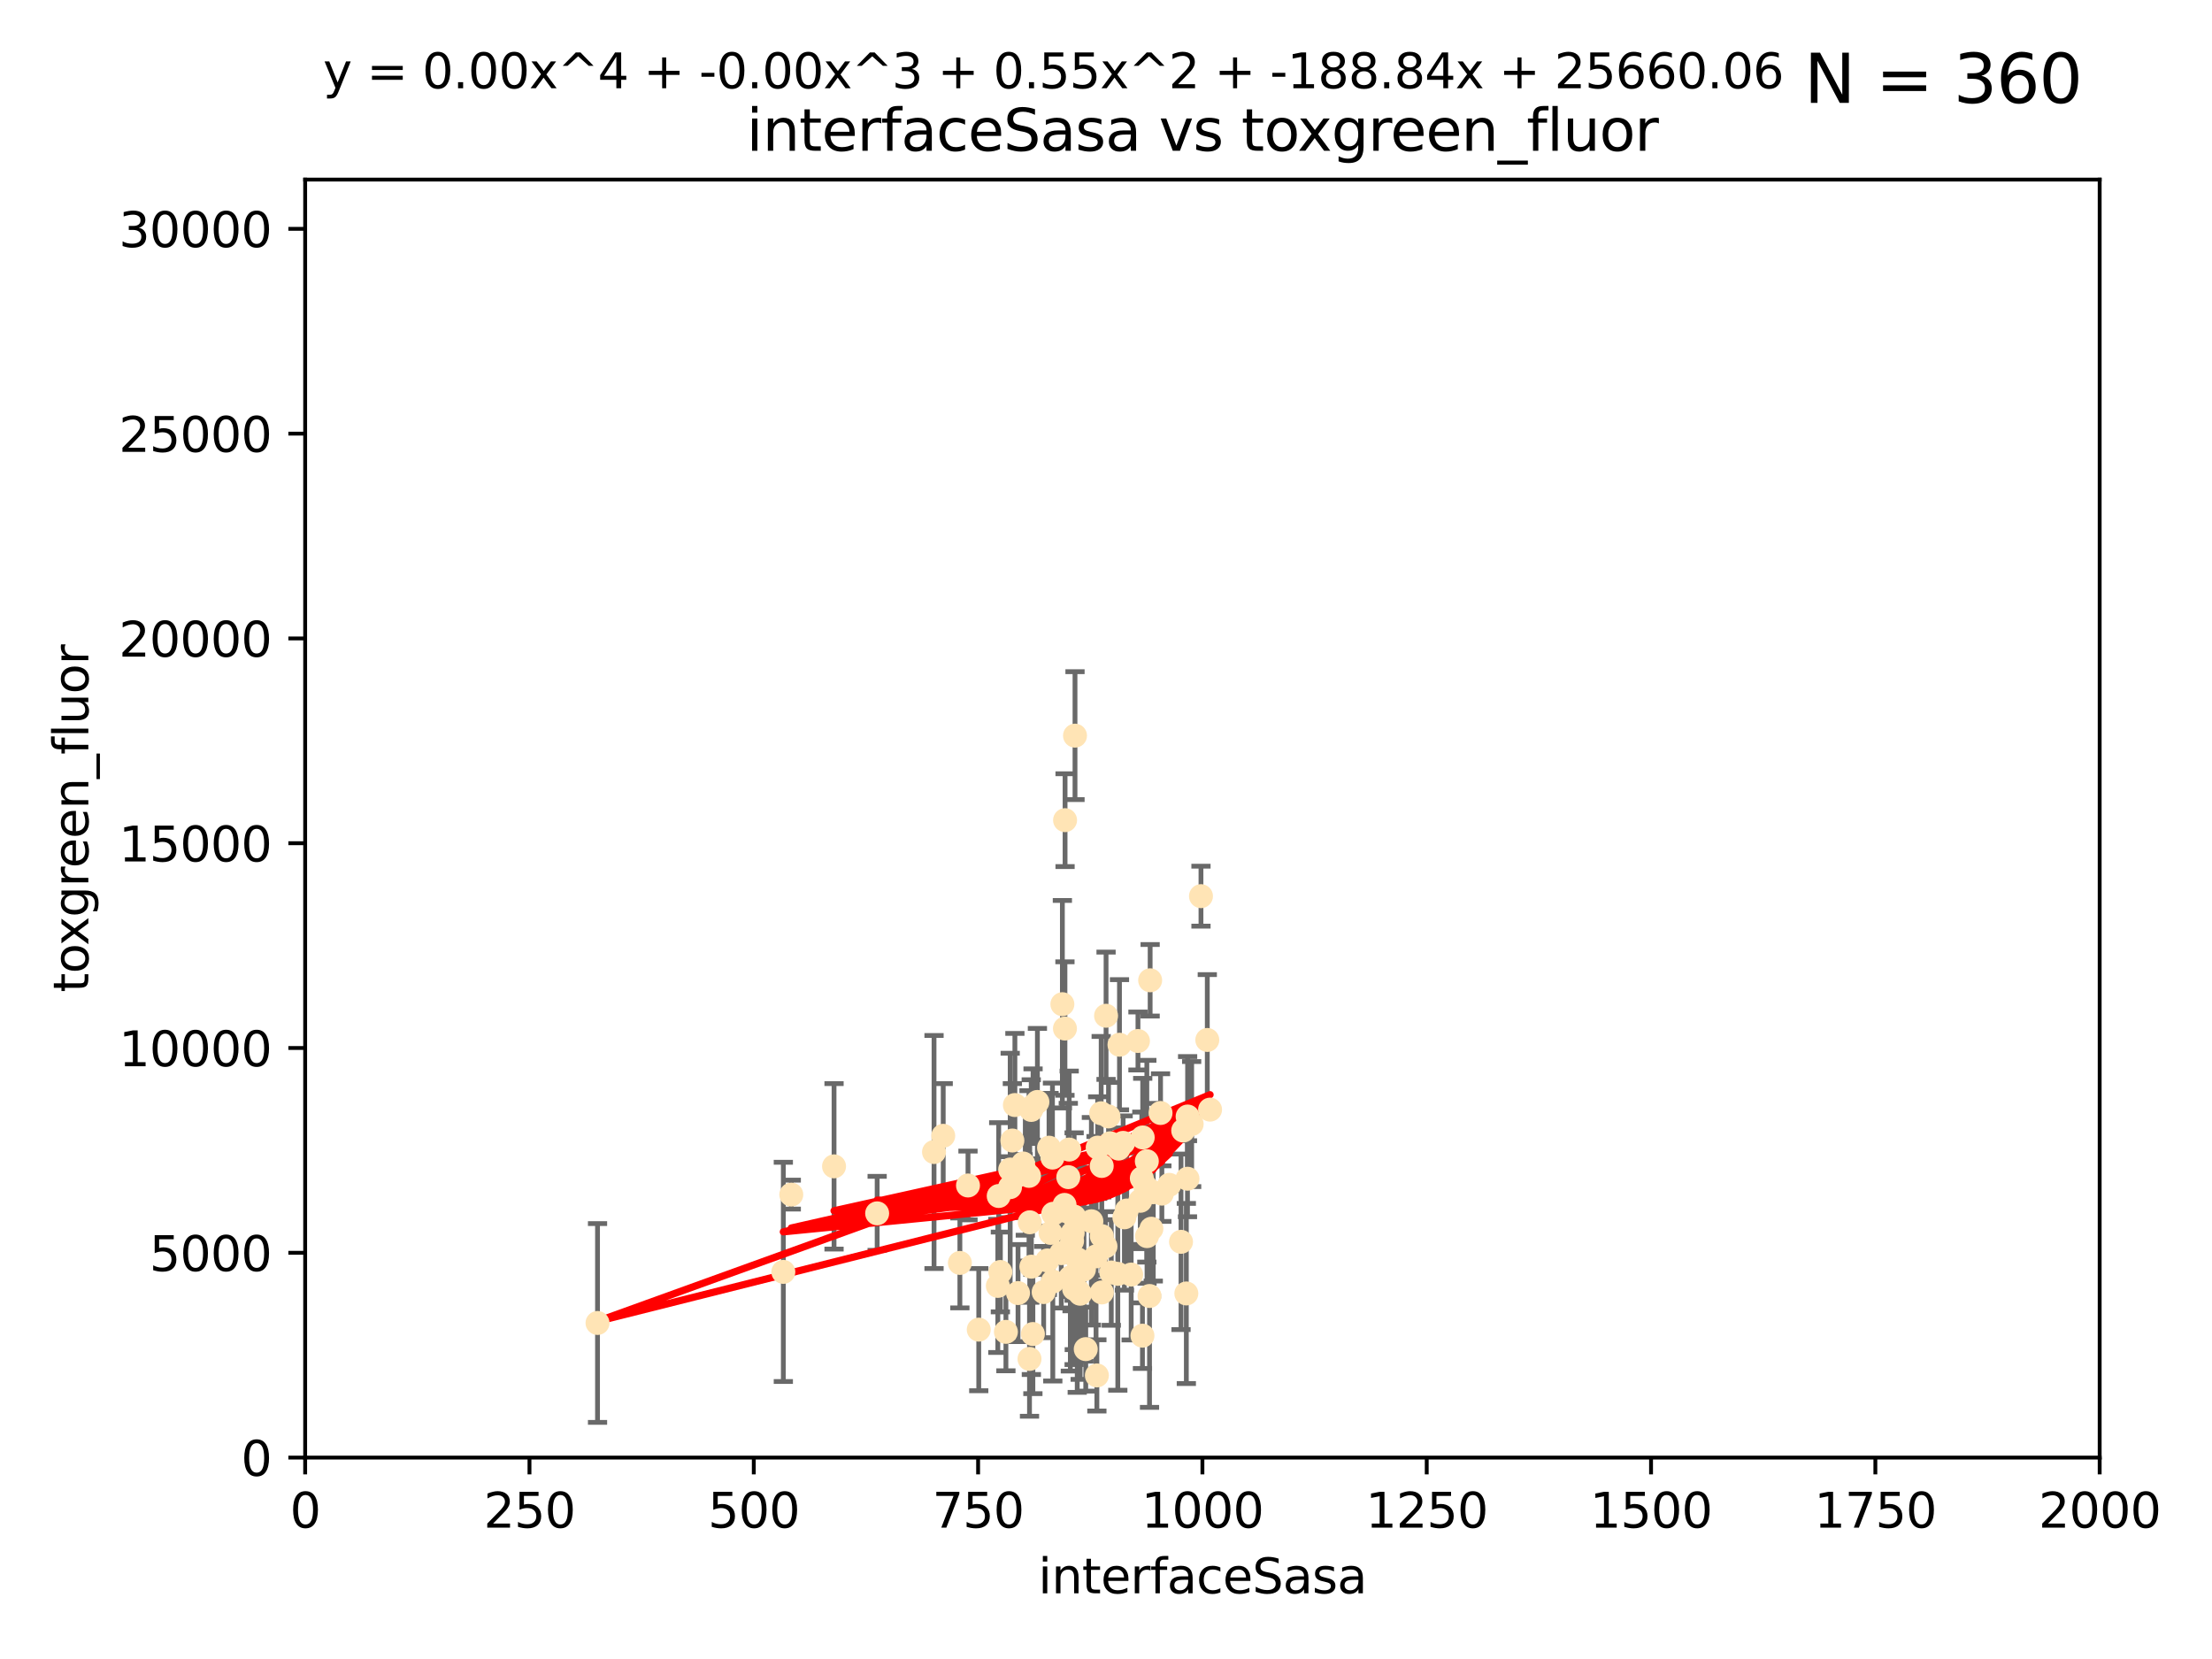 <?xml version="1.0" encoding="utf-8" standalone="no"?>
<!DOCTYPE svg PUBLIC "-//W3C//DTD SVG 1.1//EN"
  "http://www.w3.org/Graphics/SVG/1.1/DTD/svg11.dtd">
<svg xmlns:xlink="http://www.w3.org/1999/xlink" width="460.8pt" height="345.6pt" viewBox="0 0 460.8 345.6" xmlns="http://www.w3.org/2000/svg" version="1.1">
 <defs>
  <style type="text/css">*{stroke-linejoin: round; stroke-linecap: butt}</style>
 </defs>
 <g id="figure_1">
  <g id="patch_1">
   <path d="M 0 345.6 
L 460.8 345.6 
L 460.8 0 
L 0 0 
z
" style="fill: #ffffff"/>
  </g>
  <g id="axes_1">
   <g id="patch_2">
    <path d="M 63.571 303.64 
L 437.4 303.64 
L 437.4 37.411 
L 63.571 37.411 
z
" style="fill: #ffffff"/>
   </g>
   <g id="PathCollection_1">
    <defs>
     <path id="mcd316b8a86" d="M 0 1.118 
C 0.297 1.118 0.581 1 0.791 0.791 
C 1 0.581 1.118 0.297 1.118 0 
C 1.118 -0.297 1 -0.581 0.791 -0.791 
C 0.581 -1 0.297 -1.118 0 -1.118 
C -0.297 -1.118 -0.581 -1 -0.791 -0.791 
C -1 -0.581 -1.118 -0.297 -1.118 0 
C -1.118 0.297 -1 0.581 -0.791 0.791 
C -0.581 1 -0.297 1.118 0 1.118 
z
" style="stroke: #ffe4b5"/>
    </defs>
    <g clip-path="url(#pcb470b9da5)">
     <use xlink:href="#mcd316b8a86" x="225.019" y="269.51" style="fill: #ffe4b5; stroke: #ffe4b5"/>
     <use xlink:href="#mcd316b8a86" x="228.667" y="239.069" style="fill: #ffe4b5; stroke: #ffe4b5"/>
     <use xlink:href="#mcd316b8a86" x="247.374" y="245.553" style="fill: #ffe4b5; stroke: #ffe4b5"/>
     <use xlink:href="#mcd316b8a86" x="224.409" y="268.731" style="fill: #ffe4b5; stroke: #ffe4b5"/>
     <use xlink:href="#mcd316b8a86" x="239.467" y="269.98" style="fill: #ffe4b5; stroke: #ffe4b5"/>
     <use xlink:href="#mcd316b8a86" x="238.555" y="247.054" style="fill: #ffe4b5; stroke: #ffe4b5"/>
     <use xlink:href="#mcd316b8a86" x="239.596" y="204.212" style="fill: #ffe4b5; stroke: #ffe4b5"/>
     <use xlink:href="#mcd316b8a86" x="223.46" y="256.848" style="fill: #ffe4b5; stroke: #ffe4b5"/>
     <use xlink:href="#mcd316b8a86" x="250.185" y="186.686" style="fill: #ffe4b5; stroke: #ffe4b5"/>
     <use xlink:href="#mcd316b8a86" x="231.501" y="265.083" style="fill: #ffe4b5; stroke: #ffe4b5"/>
     <use xlink:href="#mcd316b8a86" x="234.232" y="253.59" style="fill: #ffe4b5; stroke: #ffe4b5"/>
     <use xlink:href="#mcd316b8a86" x="240.248" y="248.363" style="fill: #ffe4b5; stroke: #ffe4b5"/>
     <use xlink:href="#mcd316b8a86" x="224.476" y="262.332" style="fill: #ffe4b5; stroke: #ffe4b5"/>
     <use xlink:href="#mcd316b8a86" x="214.465" y="283.088" style="fill: #ffe4b5; stroke: #ffe4b5"/>
     <use xlink:href="#mcd316b8a86" x="223.329" y="258.535" style="fill: #ffe4b5; stroke: #ffe4b5"/>
     <use xlink:href="#mcd316b8a86" x="223.762" y="268.486" style="fill: #ffe4b5; stroke: #ffe4b5"/>
     <use xlink:href="#mcd316b8a86" x="238.048" y="236.953" style="fill: #ffe4b5; stroke: #ffe4b5"/>
     <use xlink:href="#mcd316b8a86" x="233.018" y="239.275" style="fill: #ffe4b5; stroke: #ffe4b5"/>
     <use xlink:href="#mcd316b8a86" x="209.55" y="277.45" style="fill: #ffe4b5; stroke: #ffe4b5"/>
     <use xlink:href="#mcd316b8a86" x="221.873" y="170.855" style="fill: #ffe4b5; stroke: #ffe4b5"/>
     <use xlink:href="#mcd316b8a86" x="212.073" y="269.37" style="fill: #ffe4b5; stroke: #ffe4b5"/>
     <use xlink:href="#mcd316b8a86" x="199.961" y="263.091" style="fill: #ffe4b5; stroke: #ffe4b5"/>
     <use xlink:href="#mcd316b8a86" x="252.078" y="231.155" style="fill: #ffe4b5; stroke: #ffe4b5"/>
     <use xlink:href="#mcd316b8a86" x="218.183" y="262.576" style="fill: #ffe4b5; stroke: #ffe4b5"/>
     <use xlink:href="#mcd316b8a86" x="229.533" y="269.237" style="fill: #ffe4b5; stroke: #ffe4b5"/>
     <use xlink:href="#mcd316b8a86" x="237.861" y="245.46" style="fill: #ffe4b5; stroke: #ffe4b5"/>
     <use xlink:href="#mcd316b8a86" x="218.533" y="239.084" style="fill: #ffe4b5; stroke: #ffe4b5"/>
     <use xlink:href="#mcd316b8a86" x="201.651" y="246.958" style="fill: #ffe4b5; stroke: #ffe4b5"/>
     <use xlink:href="#mcd316b8a86" x="214.516" y="254.622" style="fill: #ffe4b5; stroke: #ffe4b5"/>
     <use xlink:href="#mcd316b8a86" x="226.181" y="281.048" style="fill: #ffe4b5; stroke: #ffe4b5"/>
     <use xlink:href="#mcd316b8a86" x="211.421" y="230.2" style="fill: #ffe4b5; stroke: #ffe4b5"/>
     <use xlink:href="#mcd316b8a86" x="221.312" y="209.192" style="fill: #ffe4b5; stroke: #ffe4b5"/>
     <use xlink:href="#mcd316b8a86" x="246.482" y="235.516" style="fill: #ffe4b5; stroke: #ffe4b5"/>
     <use xlink:href="#mcd316b8a86" x="216.11" y="229.555" style="fill: #ffe4b5; stroke: #ffe4b5"/>
     <use xlink:href="#mcd316b8a86" x="237.058" y="216.857" style="fill: #ffe4b5; stroke: #ffe4b5"/>
     <use xlink:href="#mcd316b8a86" x="214.852" y="263.871" style="fill: #ffe4b5; stroke: #ffe4b5"/>
     <use xlink:href="#mcd316b8a86" x="221.764" y="251.003" style="fill: #ffe4b5; stroke: #ffe4b5"/>
     <use xlink:href="#mcd316b8a86" x="247.402" y="232.593" style="fill: #ffe4b5; stroke: #ffe4b5"/>
     <use xlink:href="#mcd316b8a86" x="229.523" y="257.511" style="fill: #ffe4b5; stroke: #ffe4b5"/>
     <use xlink:href="#mcd316b8a86" x="231.261" y="238.169" style="fill: #ffe4b5; stroke: #ffe4b5"/>
     <use xlink:href="#mcd316b8a86" x="208.396" y="264.977" style="fill: #ffe4b5; stroke: #ffe4b5"/>
     <use xlink:href="#mcd316b8a86" x="251.502" y="216.643" style="fill: #ffe4b5; stroke: #ffe4b5"/>
     <use xlink:href="#mcd316b8a86" x="218.847" y="256.83" style="fill: #ffe4b5; stroke: #ffe4b5"/>
     <use xlink:href="#mcd316b8a86" x="230.291" y="259.635" style="fill: #ffe4b5; stroke: #ffe4b5"/>
     <use xlink:href="#mcd316b8a86" x="203.892" y="276.987" style="fill: #ffe4b5; stroke: #ffe4b5"/>
     <use xlink:href="#mcd316b8a86" x="214.824" y="231.221" style="fill: #ffe4b5; stroke: #ffe4b5"/>
     <use xlink:href="#mcd316b8a86" x="210.895" y="237.592" style="fill: #ffe4b5; stroke: #ffe4b5"/>
     <use xlink:href="#mcd316b8a86" x="237.994" y="278.245" style="fill: #ffe4b5; stroke: #ffe4b5"/>
     <use xlink:href="#mcd316b8a86" x="229.394" y="231.915" style="fill: #ffe4b5; stroke: #ffe4b5"/>
     <use xlink:href="#mcd316b8a86" x="247.136" y="269.453" style="fill: #ffe4b5; stroke: #ffe4b5"/>
     <use xlink:href="#mcd316b8a86" x="173.746" y="242.971" style="fill: #ffe4b5; stroke: #ffe4b5"/>
     <use xlink:href="#mcd316b8a86" x="219.247" y="241.145" style="fill: #ffe4b5; stroke: #ffe4b5"/>
     <use xlink:href="#mcd316b8a86" x="241.762" y="231.857" style="fill: #ffe4b5; stroke: #ffe4b5"/>
     <use xlink:href="#mcd316b8a86" x="222.972" y="266.123" style="fill: #ffe4b5; stroke: #ffe4b5"/>
     <use xlink:href="#mcd316b8a86" x="234.716" y="252.171" style="fill: #ffe4b5; stroke: #ffe4b5"/>
     <use xlink:href="#mcd316b8a86" x="217.413" y="269.16" style="fill: #ffe4b5; stroke: #ffe4b5"/>
     <use xlink:href="#mcd316b8a86" x="219.318" y="266.974" style="fill: #ffe4b5; stroke: #ffe4b5"/>
     <use xlink:href="#mcd316b8a86" x="230.413" y="211.6" style="fill: #ffe4b5; stroke: #ffe4b5"/>
     <use xlink:href="#mcd316b8a86" x="214.363" y="244.957" style="fill: #ffe4b5; stroke: #ffe4b5"/>
     <use xlink:href="#mcd316b8a86" x="210.441" y="243.636" style="fill: #ffe4b5; stroke: #ffe4b5"/>
     <use xlink:href="#mcd316b8a86" x="248.245" y="234.165" style="fill: #ffe4b5; stroke: #ffe4b5"/>
     <use xlink:href="#mcd316b8a86" x="221.086" y="261.054" style="fill: #ffe4b5; stroke: #ffe4b5"/>
     <use xlink:href="#mcd316b8a86" x="215.17" y="277.902" style="fill: #ffe4b5; stroke: #ffe4b5"/>
     <use xlink:href="#mcd316b8a86" x="223.944" y="153.248" style="fill: #ffe4b5; stroke: #ffe4b5"/>
     <use xlink:href="#mcd316b8a86" x="230.927" y="232.578" style="fill: #ffe4b5; stroke: #ffe4b5"/>
     <use xlink:href="#mcd316b8a86" x="228.325" y="261.727" style="fill: #ffe4b5; stroke: #ffe4b5"/>
     <use xlink:href="#mcd316b8a86" x="223.792" y="265.703" style="fill: #ffe4b5; stroke: #ffe4b5"/>
     <use xlink:href="#mcd316b8a86" x="229.508" y="242.892" style="fill: #ffe4b5; stroke: #ffe4b5"/>
     <use xlink:href="#mcd316b8a86" x="213.136" y="242.376" style="fill: #ffe4b5; stroke: #ffe4b5"/>
     <use xlink:href="#mcd316b8a86" x="225.805" y="264.441" style="fill: #ffe4b5; stroke: #ffe4b5"/>
     <use xlink:href="#mcd316b8a86" x="221.848" y="214.266" style="fill: #ffe4b5; stroke: #ffe4b5"/>
     <use xlink:href="#mcd316b8a86" x="233.207" y="217.638" style="fill: #ffe4b5; stroke: #ffe4b5"/>
     <use xlink:href="#mcd316b8a86" x="219.415" y="252.845" style="fill: #ffe4b5; stroke: #ffe4b5"/>
     <use xlink:href="#mcd316b8a86" x="238.906" y="241.901" style="fill: #ffe4b5; stroke: #ffe4b5"/>
     <use xlink:href="#mcd316b8a86" x="243.585" y="246.826" style="fill: #ffe4b5; stroke: #ffe4b5"/>
     <use xlink:href="#mcd316b8a86" x="210.406" y="247.31" style="fill: #ffe4b5; stroke: #ffe4b5"/>
     <use xlink:href="#mcd316b8a86" x="222.733" y="239.477" style="fill: #ffe4b5; stroke: #ffe4b5"/>
     <use xlink:href="#mcd316b8a86" x="237.544" y="250.149" style="fill: #ffe4b5; stroke: #ffe4b5"/>
     <use xlink:href="#mcd316b8a86" x="213.589" y="244.091" style="fill: #ffe4b5; stroke: #ffe4b5"/>
     <use xlink:href="#mcd316b8a86" x="228.499" y="286.524" style="fill: #ffe4b5; stroke: #ffe4b5"/>
     <use xlink:href="#mcd316b8a86" x="238.946" y="257.507" style="fill: #ffe4b5; stroke: #ffe4b5"/>
     <use xlink:href="#mcd316b8a86" x="232.86" y="265.37" style="fill: #ffe4b5; stroke: #ffe4b5"/>
     <use xlink:href="#mcd316b8a86" x="223.762" y="253.435" style="fill: #ffe4b5; stroke: #ffe4b5"/>
     <use xlink:href="#mcd316b8a86" x="194.576" y="239.986" style="fill: #ffe4b5; stroke: #ffe4b5"/>
     <use xlink:href="#mcd316b8a86" x="235.645" y="265.515" style="fill: #ffe4b5; stroke: #ffe4b5"/>
     <use xlink:href="#mcd316b8a86" x="221.968" y="252.256" style="fill: #ffe4b5; stroke: #ffe4b5"/>
     <use xlink:href="#mcd316b8a86" x="182.727" y="252.762" style="fill: #ffe4b5; stroke: #ffe4b5"/>
     <use xlink:href="#mcd316b8a86" x="227.355" y="254.411" style="fill: #ffe4b5; stroke: #ffe4b5"/>
     <use xlink:href="#mcd316b8a86" x="208.05" y="249.15" style="fill: #ffe4b5; stroke: #ffe4b5"/>
     <use xlink:href="#mcd316b8a86" x="164.838" y="248.858" style="fill: #ffe4b5; stroke: #ffe4b5"/>
     <use xlink:href="#mcd316b8a86" x="246.028" y="258.694" style="fill: #ffe4b5; stroke: #ffe4b5"/>
     <use xlink:href="#mcd316b8a86" x="239.856" y="255.965" style="fill: #ffe4b5; stroke: #ffe4b5"/>
     <use xlink:href="#mcd316b8a86" x="215.204" y="230.427" style="fill: #ffe4b5; stroke: #ffe4b5"/>
     <use xlink:href="#mcd316b8a86" x="207.867" y="267.879" style="fill: #ffe4b5; stroke: #ffe4b5"/>
     <use xlink:href="#mcd316b8a86" x="242.037" y="248.657" style="fill: #ffe4b5; stroke: #ffe4b5"/>
     <use xlink:href="#mcd316b8a86" x="233.972" y="238.078" style="fill: #ffe4b5; stroke: #ffe4b5"/>
     <use xlink:href="#mcd316b8a86" x="124.475" y="275.601" style="fill: #ffe4b5; stroke: #ffe4b5"/>
     <use xlink:href="#mcd316b8a86" x="196.49" y="236.606" style="fill: #ffe4b5; stroke: #ffe4b5"/>
     <use xlink:href="#mcd316b8a86" x="163.182" y="264.958" style="fill: #ffe4b5; stroke: #ffe4b5"/>
     <use xlink:href="#mcd316b8a86" x="222.546" y="245.221" style="fill: #ffe4b5; stroke: #ffe4b5"/>
    </g>
   </g>
   <g id="matplotlib.axis_1">
    <g id="xtick_1">
     <g id="line2d_1">
      <defs>
       <path id="m92d92368cb" d="M 0 0 
L 0 3.5 
" style="stroke: #000000; stroke-width: 0.8"/>
      </defs>
      <g>
       <use xlink:href="#m92d92368cb" x="63.571" y="303.64" style="stroke: #000000; stroke-width: 0.8"/>
      </g>
     </g>
     <g id="text_1">
      <!-- 0 -->
      <g transform="translate(60.39 318.238)scale(0.1 -0.1)">
       <defs>
        <path id="DejaVuSans-30" d="M 2034 4250 
Q 1547 4250 1301 3770 
Q 1056 3291 1056 2328 
Q 1056 1369 1301 889 
Q 1547 409 2034 409 
Q 2525 409 2770 889 
Q 3016 1369 3016 2328 
Q 3016 3291 2770 3770 
Q 2525 4250 2034 4250 
z
M 2034 4750 
Q 2819 4750 3233 4129 
Q 3647 3509 3647 2328 
Q 3647 1150 3233 529 
Q 2819 -91 2034 -91 
Q 1250 -91 836 529 
Q 422 1150 422 2328 
Q 422 3509 836 4129 
Q 1250 4750 2034 4750 
z
" transform="scale(0.016)"/>
       </defs>
       <use xlink:href="#DejaVuSans-30"/>
      </g>
     </g>
    </g>
    <g id="xtick_2">
     <g id="line2d_2">
      <g>
       <use xlink:href="#m92d92368cb" x="110.3" y="303.64" style="stroke: #000000; stroke-width: 0.8"/>
      </g>
     </g>
     <g id="text_2">
      <!-- 250 -->
      <g transform="translate(100.756 318.238)scale(0.1 -0.1)">
       <defs>
        <path id="DejaVuSans-32" d="M 1228 531 
L 3431 531 
L 3431 0 
L 469 0 
L 469 531 
Q 828 903 1448 1529 
Q 2069 2156 2228 2338 
Q 2531 2678 2651 2914 
Q 2772 3150 2772 3378 
Q 2772 3750 2511 3984 
Q 2250 4219 1831 4219 
Q 1534 4219 1204 4116 
Q 875 4013 500 3803 
L 500 4441 
Q 881 4594 1212 4672 
Q 1544 4750 1819 4750 
Q 2544 4750 2975 4387 
Q 3406 4025 3406 3419 
Q 3406 3131 3298 2873 
Q 3191 2616 2906 2266 
Q 2828 2175 2409 1742 
Q 1991 1309 1228 531 
z
" transform="scale(0.016)"/>
        <path id="DejaVuSans-35" d="M 691 4666 
L 3169 4666 
L 3169 4134 
L 1269 4134 
L 1269 2991 
Q 1406 3038 1543 3061 
Q 1681 3084 1819 3084 
Q 2600 3084 3056 2656 
Q 3513 2228 3513 1497 
Q 3513 744 3044 326 
Q 2575 -91 1722 -91 
Q 1428 -91 1123 -41 
Q 819 9 494 109 
L 494 744 
Q 775 591 1075 516 
Q 1375 441 1709 441 
Q 2250 441 2565 725 
Q 2881 1009 2881 1497 
Q 2881 1984 2565 2268 
Q 2250 2553 1709 2553 
Q 1456 2553 1204 2497 
Q 953 2441 691 2322 
L 691 4666 
z
" transform="scale(0.016)"/>
       </defs>
       <use xlink:href="#DejaVuSans-32"/>
       <use xlink:href="#DejaVuSans-35" x="63.623"/>
       <use xlink:href="#DejaVuSans-30" x="127.246"/>
      </g>
     </g>
    </g>
    <g id="xtick_3">
     <g id="line2d_3">
      <g>
       <use xlink:href="#m92d92368cb" x="157.028" y="303.64" style="stroke: #000000; stroke-width: 0.8"/>
      </g>
     </g>
     <g id="text_3">
      <!-- 500 -->
      <g transform="translate(147.485 318.238)scale(0.1 -0.1)">
       <use xlink:href="#DejaVuSans-35"/>
       <use xlink:href="#DejaVuSans-30" x="63.623"/>
       <use xlink:href="#DejaVuSans-30" x="127.246"/>
      </g>
     </g>
    </g>
    <g id="xtick_4">
     <g id="line2d_4">
      <g>
       <use xlink:href="#m92d92368cb" x="203.757" y="303.64" style="stroke: #000000; stroke-width: 0.8"/>
      </g>
     </g>
     <g id="text_4">
      <!-- 750 -->
      <g transform="translate(194.213 318.238)scale(0.1 -0.1)">
       <defs>
        <path id="DejaVuSans-37" d="M 525 4666 
L 3525 4666 
L 3525 4397 
L 1831 0 
L 1172 0 
L 2766 4134 
L 525 4134 
L 525 4666 
z
" transform="scale(0.016)"/>
       </defs>
       <use xlink:href="#DejaVuSans-37"/>
       <use xlink:href="#DejaVuSans-35" x="63.623"/>
       <use xlink:href="#DejaVuSans-30" x="127.246"/>
      </g>
     </g>
    </g>
    <g id="xtick_5">
     <g id="line2d_5">
      <g>
       <use xlink:href="#m92d92368cb" x="250.486" y="303.64" style="stroke: #000000; stroke-width: 0.8"/>
      </g>
     </g>
     <g id="text_5">
      <!-- 1000 -->
      <g transform="translate(237.761 318.238)scale(0.1 -0.1)">
       <defs>
        <path id="DejaVuSans-31" d="M 794 531 
L 1825 531 
L 1825 4091 
L 703 3866 
L 703 4441 
L 1819 4666 
L 2450 4666 
L 2450 531 
L 3481 531 
L 3481 0 
L 794 0 
L 794 531 
z
" transform="scale(0.016)"/>
       </defs>
       <use xlink:href="#DejaVuSans-31"/>
       <use xlink:href="#DejaVuSans-30" x="63.623"/>
       <use xlink:href="#DejaVuSans-30" x="127.246"/>
       <use xlink:href="#DejaVuSans-30" x="190.869"/>
      </g>
     </g>
    </g>
    <g id="xtick_6">
     <g id="line2d_6">
      <g>
       <use xlink:href="#m92d92368cb" x="297.214" y="303.64" style="stroke: #000000; stroke-width: 0.8"/>
      </g>
     </g>
     <g id="text_6">
      <!-- 1250 -->
      <g transform="translate(284.489 318.238)scale(0.1 -0.1)">
       <use xlink:href="#DejaVuSans-31"/>
       <use xlink:href="#DejaVuSans-32" x="63.623"/>
       <use xlink:href="#DejaVuSans-35" x="127.246"/>
       <use xlink:href="#DejaVuSans-30" x="190.869"/>
      </g>
     </g>
    </g>
    <g id="xtick_7">
     <g id="line2d_7">
      <g>
       <use xlink:href="#m92d92368cb" x="343.943" y="303.64" style="stroke: #000000; stroke-width: 0.8"/>
      </g>
     </g>
     <g id="text_7">
      <!-- 1500 -->
      <g transform="translate(331.218 318.238)scale(0.1 -0.1)">
       <use xlink:href="#DejaVuSans-31"/>
       <use xlink:href="#DejaVuSans-35" x="63.623"/>
       <use xlink:href="#DejaVuSans-30" x="127.246"/>
       <use xlink:href="#DejaVuSans-30" x="190.869"/>
      </g>
     </g>
    </g>
    <g id="xtick_8">
     <g id="line2d_8">
      <g>
       <use xlink:href="#m92d92368cb" x="390.671" y="303.64" style="stroke: #000000; stroke-width: 0.8"/>
      </g>
     </g>
     <g id="text_8">
      <!-- 1750 -->
      <g transform="translate(377.946 318.238)scale(0.1 -0.1)">
       <use xlink:href="#DejaVuSans-31"/>
       <use xlink:href="#DejaVuSans-37" x="63.623"/>
       <use xlink:href="#DejaVuSans-35" x="127.246"/>
       <use xlink:href="#DejaVuSans-30" x="190.869"/>
      </g>
     </g>
    </g>
    <g id="xtick_9">
     <g id="line2d_9">
      <g>
       <use xlink:href="#m92d92368cb" x="437.4" y="303.64" style="stroke: #000000; stroke-width: 0.8"/>
      </g>
     </g>
     <g id="text_9">
      <!-- 2000 -->
      <g transform="translate(424.675 318.238)scale(0.1 -0.1)">
       <use xlink:href="#DejaVuSans-32"/>
       <use xlink:href="#DejaVuSans-30" x="63.623"/>
       <use xlink:href="#DejaVuSans-30" x="127.246"/>
       <use xlink:href="#DejaVuSans-30" x="190.869"/>
      </g>
     </g>
    </g>
    <g id="text_10">
     <!-- interfaceSasa -->
     <g transform="translate(216.279 331.917)scale(0.1 -0.1)">
      <defs>
       <path id="DejaVuSans-69" d="M 603 3500 
L 1178 3500 
L 1178 0 
L 603 0 
L 603 3500 
z
M 603 4863 
L 1178 4863 
L 1178 4134 
L 603 4134 
L 603 4863 
z
" transform="scale(0.016)"/>
       <path id="DejaVuSans-6e" d="M 3513 2113 
L 3513 0 
L 2938 0 
L 2938 2094 
Q 2938 2591 2744 2837 
Q 2550 3084 2163 3084 
Q 1697 3084 1428 2787 
Q 1159 2491 1159 1978 
L 1159 0 
L 581 0 
L 581 3500 
L 1159 3500 
L 1159 2956 
Q 1366 3272 1645 3428 
Q 1925 3584 2291 3584 
Q 2894 3584 3203 3211 
Q 3513 2838 3513 2113 
z
" transform="scale(0.016)"/>
       <path id="DejaVuSans-74" d="M 1172 4494 
L 1172 3500 
L 2356 3500 
L 2356 3053 
L 1172 3053 
L 1172 1153 
Q 1172 725 1289 603 
Q 1406 481 1766 481 
L 2356 481 
L 2356 0 
L 1766 0 
Q 1100 0 847 248 
Q 594 497 594 1153 
L 594 3053 
L 172 3053 
L 172 3500 
L 594 3500 
L 594 4494 
L 1172 4494 
z
" transform="scale(0.016)"/>
       <path id="DejaVuSans-65" d="M 3597 1894 
L 3597 1613 
L 953 1613 
Q 991 1019 1311 708 
Q 1631 397 2203 397 
Q 2534 397 2845 478 
Q 3156 559 3463 722 
L 3463 178 
Q 3153 47 2828 -22 
Q 2503 -91 2169 -91 
Q 1331 -91 842 396 
Q 353 884 353 1716 
Q 353 2575 817 3079 
Q 1281 3584 2069 3584 
Q 2775 3584 3186 3129 
Q 3597 2675 3597 1894 
z
M 3022 2063 
Q 3016 2534 2758 2815 
Q 2500 3097 2075 3097 
Q 1594 3097 1305 2825 
Q 1016 2553 972 2059 
L 3022 2063 
z
" transform="scale(0.016)"/>
       <path id="DejaVuSans-72" d="M 2631 2963 
Q 2534 3019 2420 3045 
Q 2306 3072 2169 3072 
Q 1681 3072 1420 2755 
Q 1159 2438 1159 1844 
L 1159 0 
L 581 0 
L 581 3500 
L 1159 3500 
L 1159 2956 
Q 1341 3275 1631 3429 
Q 1922 3584 2338 3584 
Q 2397 3584 2469 3576 
Q 2541 3569 2628 3553 
L 2631 2963 
z
" transform="scale(0.016)"/>
       <path id="DejaVuSans-66" d="M 2375 4863 
L 2375 4384 
L 1825 4384 
Q 1516 4384 1395 4259 
Q 1275 4134 1275 3809 
L 1275 3500 
L 2222 3500 
L 2222 3053 
L 1275 3053 
L 1275 0 
L 697 0 
L 697 3053 
L 147 3053 
L 147 3500 
L 697 3500 
L 697 3744 
Q 697 4328 969 4595 
Q 1241 4863 1831 4863 
L 2375 4863 
z
" transform="scale(0.016)"/>
       <path id="DejaVuSans-61" d="M 2194 1759 
Q 1497 1759 1228 1600 
Q 959 1441 959 1056 
Q 959 750 1161 570 
Q 1363 391 1709 391 
Q 2188 391 2477 730 
Q 2766 1069 2766 1631 
L 2766 1759 
L 2194 1759 
z
M 3341 1997 
L 3341 0 
L 2766 0 
L 2766 531 
Q 2569 213 2275 61 
Q 1981 -91 1556 -91 
Q 1019 -91 701 211 
Q 384 513 384 1019 
Q 384 1609 779 1909 
Q 1175 2209 1959 2209 
L 2766 2209 
L 2766 2266 
Q 2766 2663 2505 2880 
Q 2244 3097 1772 3097 
Q 1472 3097 1187 3025 
Q 903 2953 641 2809 
L 641 3341 
Q 956 3463 1253 3523 
Q 1550 3584 1831 3584 
Q 2591 3584 2966 3190 
Q 3341 2797 3341 1997 
z
" transform="scale(0.016)"/>
       <path id="DejaVuSans-63" d="M 3122 3366 
L 3122 2828 
Q 2878 2963 2633 3030 
Q 2388 3097 2138 3097 
Q 1578 3097 1268 2742 
Q 959 2388 959 1747 
Q 959 1106 1268 751 
Q 1578 397 2138 397 
Q 2388 397 2633 464 
Q 2878 531 3122 666 
L 3122 134 
Q 2881 22 2623 -34 
Q 2366 -91 2075 -91 
Q 1284 -91 818 406 
Q 353 903 353 1747 
Q 353 2603 823 3093 
Q 1294 3584 2113 3584 
Q 2378 3584 2631 3529 
Q 2884 3475 3122 3366 
z
" transform="scale(0.016)"/>
       <path id="DejaVuSans-53" d="M 3425 4513 
L 3425 3897 
Q 3066 4069 2747 4153 
Q 2428 4238 2131 4238 
Q 1616 4238 1336 4038 
Q 1056 3838 1056 3469 
Q 1056 3159 1242 3001 
Q 1428 2844 1947 2747 
L 2328 2669 
Q 3034 2534 3370 2195 
Q 3706 1856 3706 1288 
Q 3706 609 3251 259 
Q 2797 -91 1919 -91 
Q 1588 -91 1214 -16 
Q 841 59 441 206 
L 441 856 
Q 825 641 1194 531 
Q 1563 422 1919 422 
Q 2459 422 2753 634 
Q 3047 847 3047 1241 
Q 3047 1584 2836 1778 
Q 2625 1972 2144 2069 
L 1759 2144 
Q 1053 2284 737 2584 
Q 422 2884 422 3419 
Q 422 4038 858 4394 
Q 1294 4750 2059 4750 
Q 2388 4750 2728 4690 
Q 3069 4631 3425 4513 
z
" transform="scale(0.016)"/>
       <path id="DejaVuSans-73" d="M 2834 3397 
L 2834 2853 
Q 2591 2978 2328 3040 
Q 2066 3103 1784 3103 
Q 1356 3103 1142 2972 
Q 928 2841 928 2578 
Q 928 2378 1081 2264 
Q 1234 2150 1697 2047 
L 1894 2003 
Q 2506 1872 2764 1633 
Q 3022 1394 3022 966 
Q 3022 478 2636 193 
Q 2250 -91 1575 -91 
Q 1294 -91 989 -36 
Q 684 19 347 128 
L 347 722 
Q 666 556 975 473 
Q 1284 391 1588 391 
Q 1994 391 2212 530 
Q 2431 669 2431 922 
Q 2431 1156 2273 1281 
Q 2116 1406 1581 1522 
L 1381 1569 
Q 847 1681 609 1914 
Q 372 2147 372 2553 
Q 372 3047 722 3315 
Q 1072 3584 1716 3584 
Q 2034 3584 2315 3537 
Q 2597 3491 2834 3397 
z
" transform="scale(0.016)"/>
      </defs>
      <use xlink:href="#DejaVuSans-69"/>
      <use xlink:href="#DejaVuSans-6e" x="27.783"/>
      <use xlink:href="#DejaVuSans-74" x="91.162"/>
      <use xlink:href="#DejaVuSans-65" x="130.371"/>
      <use xlink:href="#DejaVuSans-72" x="191.895"/>
      <use xlink:href="#DejaVuSans-66" x="233.008"/>
      <use xlink:href="#DejaVuSans-61" x="268.213"/>
      <use xlink:href="#DejaVuSans-63" x="329.492"/>
      <use xlink:href="#DejaVuSans-65" x="384.473"/>
      <use xlink:href="#DejaVuSans-53" x="445.996"/>
      <use xlink:href="#DejaVuSans-61" x="509.473"/>
      <use xlink:href="#DejaVuSans-73" x="570.752"/>
      <use xlink:href="#DejaVuSans-61" x="622.852"/>
     </g>
    </g>
   </g>
   <g id="matplotlib.axis_2">
    <g id="ytick_1">
     <g id="line2d_10">
      <defs>
       <path id="m8cacd37698" d="M 0 0 
L -3.5 0 
" style="stroke: #000000; stroke-width: 0.8"/>
      </defs>
      <g>
       <use xlink:href="#m8cacd37698" x="63.571" y="303.64" style="stroke: #000000; stroke-width: 0.8"/>
      </g>
     </g>
     <g id="text_11">
      <!-- 0 -->
      <g transform="translate(50.209 307.439)scale(0.1 -0.1)">
       <use xlink:href="#DejaVuSans-30"/>
      </g>
     </g>
    </g>
    <g id="ytick_2">
     <g id="line2d_11">
      <g>
       <use xlink:href="#m8cacd37698" x="63.571" y="260.979" style="stroke: #000000; stroke-width: 0.8"/>
      </g>
     </g>
     <g id="text_12">
      <!-- 5000 -->
      <g transform="translate(31.121 264.778)scale(0.1 -0.1)">
       <use xlink:href="#DejaVuSans-35"/>
       <use xlink:href="#DejaVuSans-30" x="63.623"/>
       <use xlink:href="#DejaVuSans-30" x="127.246"/>
       <use xlink:href="#DejaVuSans-30" x="190.869"/>
      </g>
     </g>
    </g>
    <g id="ytick_3">
     <g id="line2d_12">
      <g>
       <use xlink:href="#m8cacd37698" x="63.571" y="218.317" style="stroke: #000000; stroke-width: 0.8"/>
      </g>
     </g>
     <g id="text_13">
      <!-- 10000 -->
      <g transform="translate(24.759 222.116)scale(0.1 -0.1)">
       <use xlink:href="#DejaVuSans-31"/>
       <use xlink:href="#DejaVuSans-30" x="63.623"/>
       <use xlink:href="#DejaVuSans-30" x="127.246"/>
       <use xlink:href="#DejaVuSans-30" x="190.869"/>
       <use xlink:href="#DejaVuSans-30" x="254.492"/>
      </g>
     </g>
    </g>
    <g id="ytick_4">
     <g id="line2d_13">
      <g>
       <use xlink:href="#m8cacd37698" x="63.571" y="175.656" style="stroke: #000000; stroke-width: 0.8"/>
      </g>
     </g>
     <g id="text_14">
      <!-- 15000 -->
      <g transform="translate(24.759 179.455)scale(0.1 -0.1)">
       <use xlink:href="#DejaVuSans-31"/>
       <use xlink:href="#DejaVuSans-35" x="63.623"/>
       <use xlink:href="#DejaVuSans-30" x="127.246"/>
       <use xlink:href="#DejaVuSans-30" x="190.869"/>
       <use xlink:href="#DejaVuSans-30" x="254.492"/>
      </g>
     </g>
    </g>
    <g id="ytick_5">
     <g id="line2d_14">
      <g>
       <use xlink:href="#m8cacd37698" x="63.571" y="132.994" style="stroke: #000000; stroke-width: 0.8"/>
      </g>
     </g>
     <g id="text_15">
      <!-- 20000 -->
      <g transform="translate(24.759 136.794)scale(0.1 -0.1)">
       <use xlink:href="#DejaVuSans-32"/>
       <use xlink:href="#DejaVuSans-30" x="63.623"/>
       <use xlink:href="#DejaVuSans-30" x="127.246"/>
       <use xlink:href="#DejaVuSans-30" x="190.869"/>
       <use xlink:href="#DejaVuSans-30" x="254.492"/>
      </g>
     </g>
    </g>
    <g id="ytick_6">
     <g id="line2d_15">
      <g>
       <use xlink:href="#m8cacd37698" x="63.571" y="90.333" style="stroke: #000000; stroke-width: 0.8"/>
      </g>
     </g>
     <g id="text_16">
      <!-- 25000 -->
      <g transform="translate(24.759 94.132)scale(0.1 -0.1)">
       <use xlink:href="#DejaVuSans-32"/>
       <use xlink:href="#DejaVuSans-35" x="63.623"/>
       <use xlink:href="#DejaVuSans-30" x="127.246"/>
       <use xlink:href="#DejaVuSans-30" x="190.869"/>
       <use xlink:href="#DejaVuSans-30" x="254.492"/>
      </g>
     </g>
    </g>
    <g id="ytick_7">
     <g id="line2d_16">
      <g>
       <use xlink:href="#m8cacd37698" x="63.571" y="47.672" style="stroke: #000000; stroke-width: 0.8"/>
      </g>
     </g>
     <g id="text_17">
      <!-- 30000 -->
      <g transform="translate(24.759 51.471)scale(0.1 -0.1)">
       <defs>
        <path id="DejaVuSans-33" d="M 2597 2516 
Q 3050 2419 3304 2112 
Q 3559 1806 3559 1356 
Q 3559 666 3084 287 
Q 2609 -91 1734 -91 
Q 1441 -91 1130 -33 
Q 819 25 488 141 
L 488 750 
Q 750 597 1062 519 
Q 1375 441 1716 441 
Q 2309 441 2620 675 
Q 2931 909 2931 1356 
Q 2931 1769 2642 2001 
Q 2353 2234 1838 2234 
L 1294 2234 
L 1294 2753 
L 1863 2753 
Q 2328 2753 2575 2939 
Q 2822 3125 2822 3475 
Q 2822 3834 2567 4026 
Q 2313 4219 1838 4219 
Q 1578 4219 1281 4162 
Q 984 4106 628 3988 
L 628 4550 
Q 988 4650 1302 4700 
Q 1616 4750 1894 4750 
Q 2613 4750 3031 4423 
Q 3450 4097 3450 3541 
Q 3450 3153 3228 2886 
Q 3006 2619 2597 2516 
z
" transform="scale(0.016)"/>
       </defs>
       <use xlink:href="#DejaVuSans-33"/>
       <use xlink:href="#DejaVuSans-30" x="63.623"/>
       <use xlink:href="#DejaVuSans-30" x="127.246"/>
       <use xlink:href="#DejaVuSans-30" x="190.869"/>
       <use xlink:href="#DejaVuSans-30" x="254.492"/>
      </g>
     </g>
    </g>
    <g id="text_18">
     <!-- toxgreen_fluor -->
     <g transform="translate(18.401 206.72)rotate(-90)scale(0.1 -0.1)">
      <defs>
       <path id="DejaVuSans-6f" d="M 1959 3097 
Q 1497 3097 1228 2736 
Q 959 2375 959 1747 
Q 959 1119 1226 758 
Q 1494 397 1959 397 
Q 2419 397 2687 759 
Q 2956 1122 2956 1747 
Q 2956 2369 2687 2733 
Q 2419 3097 1959 3097 
z
M 1959 3584 
Q 2709 3584 3137 3096 
Q 3566 2609 3566 1747 
Q 3566 888 3137 398 
Q 2709 -91 1959 -91 
Q 1206 -91 779 398 
Q 353 888 353 1747 
Q 353 2609 779 3096 
Q 1206 3584 1959 3584 
z
" transform="scale(0.016)"/>
       <path id="DejaVuSans-78" d="M 3513 3500 
L 2247 1797 
L 3578 0 
L 2900 0 
L 1881 1375 
L 863 0 
L 184 0 
L 1544 1831 
L 300 3500 
L 978 3500 
L 1906 2253 
L 2834 3500 
L 3513 3500 
z
" transform="scale(0.016)"/>
       <path id="DejaVuSans-67" d="M 2906 1791 
Q 2906 2416 2648 2759 
Q 2391 3103 1925 3103 
Q 1463 3103 1205 2759 
Q 947 2416 947 1791 
Q 947 1169 1205 825 
Q 1463 481 1925 481 
Q 2391 481 2648 825 
Q 2906 1169 2906 1791 
z
M 3481 434 
Q 3481 -459 3084 -895 
Q 2688 -1331 1869 -1331 
Q 1566 -1331 1297 -1286 
Q 1028 -1241 775 -1147 
L 775 -588 
Q 1028 -725 1275 -790 
Q 1522 -856 1778 -856 
Q 2344 -856 2625 -561 
Q 2906 -266 2906 331 
L 2906 616 
Q 2728 306 2450 153 
Q 2172 0 1784 0 
Q 1141 0 747 490 
Q 353 981 353 1791 
Q 353 2603 747 3093 
Q 1141 3584 1784 3584 
Q 2172 3584 2450 3431 
Q 2728 3278 2906 2969 
L 2906 3500 
L 3481 3500 
L 3481 434 
z
" transform="scale(0.016)"/>
       <path id="DejaVuSans-5f" d="M 3263 -1063 
L 3263 -1509 
L -63 -1509 
L -63 -1063 
L 3263 -1063 
z
" transform="scale(0.016)"/>
       <path id="DejaVuSans-6c" d="M 603 4863 
L 1178 4863 
L 1178 0 
L 603 0 
L 603 4863 
z
" transform="scale(0.016)"/>
       <path id="DejaVuSans-75" d="M 544 1381 
L 544 3500 
L 1119 3500 
L 1119 1403 
Q 1119 906 1312 657 
Q 1506 409 1894 409 
Q 2359 409 2629 706 
Q 2900 1003 2900 1516 
L 2900 3500 
L 3475 3500 
L 3475 0 
L 2900 0 
L 2900 538 
Q 2691 219 2414 64 
Q 2138 -91 1772 -91 
Q 1169 -91 856 284 
Q 544 659 544 1381 
z
M 1991 3584 
L 1991 3584 
z
" transform="scale(0.016)"/>
      </defs>
      <use xlink:href="#DejaVuSans-74"/>
      <use xlink:href="#DejaVuSans-6f" x="39.209"/>
      <use xlink:href="#DejaVuSans-78" x="97.266"/>
      <use xlink:href="#DejaVuSans-67" x="156.445"/>
      <use xlink:href="#DejaVuSans-72" x="219.922"/>
      <use xlink:href="#DejaVuSans-65" x="258.785"/>
      <use xlink:href="#DejaVuSans-65" x="320.309"/>
      <use xlink:href="#DejaVuSans-6e" x="381.832"/>
      <use xlink:href="#DejaVuSans-5f" x="445.211"/>
      <use xlink:href="#DejaVuSans-66" x="495.211"/>
      <use xlink:href="#DejaVuSans-6c" x="530.416"/>
      <use xlink:href="#DejaVuSans-75" x="558.199"/>
      <use xlink:href="#DejaVuSans-6f" x="621.578"/>
      <use xlink:href="#DejaVuSans-72" x="682.76"/>
     </g>
    </g>
   </g>
   <g id="LineCollection_1">
    <path d="M 225.019 287.349 
L 225.019 251.671 
" clip-path="url(#pcb470b9da5)" style="fill: none; stroke: #696969"/>
    <path d="M 228.667 249.656 
L 228.667 228.482 
" clip-path="url(#pcb470b9da5)" style="fill: none; stroke: #696969"/>
    <path d="M 247.374 253.474 
L 247.374 237.632 
" clip-path="url(#pcb470b9da5)" style="fill: none; stroke: #696969"/>
    <path d="M 224.409 290.055 
L 224.409 247.406 
" clip-path="url(#pcb470b9da5)" style="fill: none; stroke: #696969"/>
    <path d="M 239.467 293.18 
L 239.467 246.779 
" clip-path="url(#pcb470b9da5)" style="fill: none; stroke: #696969"/>
    <path d="M 238.555 259.271 
L 238.555 234.838 
" clip-path="url(#pcb470b9da5)" style="fill: none; stroke: #696969"/>
    <path d="M 239.596 211.66 
L 239.596 196.765 
" clip-path="url(#pcb470b9da5)" style="fill: none; stroke: #696969"/>
    <path d="M 223.46 270.1 
L 223.46 243.595 
" clip-path="url(#pcb470b9da5)" style="fill: none; stroke: #696969"/>
    <path d="M 250.185 192.932 
L 250.185 180.439 
" clip-path="url(#pcb470b9da5)" style="fill: none; stroke: #696969"/>
    <path d="M 231.501 276.08 
L 231.501 254.086 
" clip-path="url(#pcb470b9da5)" style="fill: none; stroke: #696969"/>
    <path d="M 234.232 268.753 
L 234.232 238.428 
" clip-path="url(#pcb470b9da5)" style="fill: none; stroke: #696969"/>
    <path d="M 240.248 266.866 
L 240.248 229.86 
" clip-path="url(#pcb470b9da5)" style="fill: none; stroke: #696969"/>
    <path d="M 224.476 281.52 
L 224.476 243.143 
" clip-path="url(#pcb470b9da5)" style="fill: none; stroke: #696969"/>
    <path d="M 214.465 295.027 
L 214.465 271.15 
" clip-path="url(#pcb470b9da5)" style="fill: none; stroke: #696969"/>
    <path d="M 223.329 273.065 
L 223.329 244.005 
" clip-path="url(#pcb470b9da5)" style="fill: none; stroke: #696969"/>
    <path d="M 223.762 284.267 
L 223.762 252.706 
" clip-path="url(#pcb470b9da5)" style="fill: none; stroke: #696969"/>
    <path d="M 238.048 249.265 
L 238.048 224.641 
" clip-path="url(#pcb470b9da5)" style="fill: none; stroke: #696969"/>
    <path d="M 233.018 243.586 
L 233.018 234.963 
" clip-path="url(#pcb470b9da5)" style="fill: none; stroke: #696969"/>
    <path d="M 209.55 285.563 
L 209.55 269.338 
" clip-path="url(#pcb470b9da5)" style="fill: none; stroke: #696969"/>
    <path d="M 221.873 180.522 
L 221.873 161.189 
" clip-path="url(#pcb470b9da5)" style="fill: none; stroke: #696969"/>
    <path d="M 212.073 279.48 
L 212.073 259.26 
" clip-path="url(#pcb470b9da5)" style="fill: none; stroke: #696969"/>
    <path d="M 199.961 272.458 
L 199.961 253.725 
" clip-path="url(#pcb470b9da5)" style="fill: none; stroke: #696969"/>
    <path d="M 252.078 231.63 
L 252.078 230.68 
" clip-path="url(#pcb470b9da5)" style="fill: none; stroke: #696969"/>
    <path d="M 218.183 269.692 
L 218.183 255.461 
" clip-path="url(#pcb470b9da5)" style="fill: none; stroke: #696969"/>
    <path d="M 229.533 270.322 
L 229.533 268.152 
" clip-path="url(#pcb470b9da5)" style="fill: none; stroke: #696969"/>
    <path d="M 237.861 259.253 
L 237.861 231.667 
" clip-path="url(#pcb470b9da5)" style="fill: none; stroke: #696969"/>
    <path d="M 218.533 250.402 
L 218.533 227.766 
" clip-path="url(#pcb470b9da5)" style="fill: none; stroke: #696969"/>
    <path d="M 201.651 254.119 
L 201.651 239.797 
" clip-path="url(#pcb470b9da5)" style="fill: none; stroke: #696969"/>
    <path d="M 214.516 271.29 
L 214.516 237.954 
" clip-path="url(#pcb470b9da5)" style="fill: none; stroke: #696969"/>
    <path d="M 226.181 289.798 
L 226.181 272.299 
" clip-path="url(#pcb470b9da5)" style="fill: none; stroke: #696969"/>
    <path d="M 211.421 245.121 
L 211.421 215.279 
" clip-path="url(#pcb470b9da5)" style="fill: none; stroke: #696969"/>
    <path d="M 221.312 230.804 
L 221.312 187.581 
" clip-path="url(#pcb470b9da5)" style="fill: none; stroke: #696969"/>
    <path d="M 246.482 236.802 
L 246.482 234.231 
" clip-path="url(#pcb470b9da5)" style="fill: none; stroke: #696969"/>
    <path d="M 216.11 244.869 
L 216.11 214.24 
" clip-path="url(#pcb470b9da5)" style="fill: none; stroke: #696969"/>
    <path d="M 237.058 222.894 
L 237.058 210.82 
" clip-path="url(#pcb470b9da5)" style="fill: none; stroke: #696969"/>
    <path d="M 214.852 286.334 
L 214.852 241.408 
" clip-path="url(#pcb470b9da5)" style="fill: none; stroke: #696969"/>
    <path d="M 221.764 255.131 
L 221.764 246.874 
" clip-path="url(#pcb470b9da5)" style="fill: none; stroke: #696969"/>
    <path d="M 247.402 245.083 
L 247.402 220.103 
" clip-path="url(#pcb470b9da5)" style="fill: none; stroke: #696969"/>
    <path d="M 229.523 265.675 
L 229.523 249.347 
" clip-path="url(#pcb470b9da5)" style="fill: none; stroke: #696969"/>
    <path d="M 231.261 244.359 
L 231.261 231.978 
" clip-path="url(#pcb470b9da5)" style="fill: none; stroke: #696969"/>
    <path d="M 208.396 273.286 
L 208.396 256.669 
" clip-path="url(#pcb470b9da5)" style="fill: none; stroke: #696969"/>
    <path d="M 251.502 230.261 
L 251.502 203.025 
" clip-path="url(#pcb470b9da5)" style="fill: none; stroke: #696969"/>
    <path d="M 218.847 263.11 
L 218.847 250.55 
" clip-path="url(#pcb470b9da5)" style="fill: none; stroke: #696969"/>
    <path d="M 230.291 266.856 
L 230.291 252.415 
" clip-path="url(#pcb470b9da5)" style="fill: none; stroke: #696969"/>
    <path d="M 203.892 289.716 
L 203.892 264.257 
" clip-path="url(#pcb470b9da5)" style="fill: none; stroke: #696969"/>
    <path d="M 214.824 237.512 
L 214.824 224.93 
" clip-path="url(#pcb470b9da5)" style="fill: none; stroke: #696969"/>
    <path d="M 210.895 249.455 
L 210.895 225.729 
" clip-path="url(#pcb470b9da5)" style="fill: none; stroke: #696969"/>
    <path d="M 237.994 285.079 
L 237.994 271.411 
" clip-path="url(#pcb470b9da5)" style="fill: none; stroke: #696969"/>
    <path d="M 229.394 247.919 
L 229.394 215.911 
" clip-path="url(#pcb470b9da5)" style="fill: none; stroke: #696969"/>
    <path d="M 247.136 288.215 
L 247.136 250.691 
" clip-path="url(#pcb470b9da5)" style="fill: none; stroke: #696969"/>
    <path d="M 173.746 260.205 
L 173.746 225.737 
" clip-path="url(#pcb470b9da5)" style="fill: none; stroke: #696969"/>
    <path d="M 219.247 256.666 
L 219.247 225.624 
" clip-path="url(#pcb470b9da5)" style="fill: none; stroke: #696969"/>
    <path d="M 241.762 240.026 
L 241.762 223.688 
" clip-path="url(#pcb470b9da5)" style="fill: none; stroke: #696969"/>
    <path d="M 222.972 285.614 
L 222.972 246.632 
" clip-path="url(#pcb470b9da5)" style="fill: none; stroke: #696969"/>
    <path d="M 234.716 265.347 
L 234.716 238.995 
" clip-path="url(#pcb470b9da5)" style="fill: none; stroke: #696969"/>
    <path d="M 217.413 278.663 
L 217.413 259.657 
" clip-path="url(#pcb470b9da5)" style="fill: none; stroke: #696969"/>
    <path d="M 219.318 287.686 
L 219.318 246.261 
" clip-path="url(#pcb470b9da5)" style="fill: none; stroke: #696969"/>
    <path d="M 230.413 224.858 
L 230.413 198.342 
" clip-path="url(#pcb470b9da5)" style="fill: none; stroke: #696969"/>
    <path d="M 214.363 262.705 
L 214.363 227.21 
" clip-path="url(#pcb470b9da5)" style="fill: none; stroke: #696969"/>
    <path d="M 210.441 267.867 
L 210.441 219.405 
" clip-path="url(#pcb470b9da5)" style="fill: none; stroke: #696969"/>
    <path d="M 248.245 247.189 
L 248.245 221.14 
" clip-path="url(#pcb470b9da5)" style="fill: none; stroke: #696969"/>
    <path d="M 221.086 272.482 
L 221.086 249.626 
" clip-path="url(#pcb470b9da5)" style="fill: none; stroke: #696969"/>
    <path d="M 215.17 290.319 
L 215.17 265.486 
" clip-path="url(#pcb470b9da5)" style="fill: none; stroke: #696969"/>
    <path d="M 223.944 166.571 
L 223.944 139.924 
" clip-path="url(#pcb470b9da5)" style="fill: none; stroke: #696969"/>
    <path d="M 230.927 239.664 
L 230.927 225.493 
" clip-path="url(#pcb470b9da5)" style="fill: none; stroke: #696969"/>
    <path d="M 228.325 286.7 
L 228.325 236.753 
" clip-path="url(#pcb470b9da5)" style="fill: none; stroke: #696969"/>
    <path d="M 223.792 281.148 
L 223.792 250.258 
" clip-path="url(#pcb470b9da5)" style="fill: none; stroke: #696969"/>
    <path d="M 229.508 246.759 
L 229.508 239.025 
" clip-path="url(#pcb470b9da5)" style="fill: none; stroke: #696969"/>
    <path d="M 213.136 244.233 
L 213.136 240.519 
" clip-path="url(#pcb470b9da5)" style="fill: none; stroke: #696969"/>
    <path d="M 225.805 283.555 
L 225.805 245.326 
" clip-path="url(#pcb470b9da5)" style="fill: none; stroke: #696969"/>
    <path d="M 221.848 228.168 
L 221.848 200.365 
" clip-path="url(#pcb470b9da5)" style="fill: none; stroke: #696969"/>
    <path d="M 233.207 231.197 
L 233.207 204.079 
" clip-path="url(#pcb470b9da5)" style="fill: none; stroke: #696969"/>
    <path d="M 219.415 260.402 
L 219.415 245.288 
" clip-path="url(#pcb470b9da5)" style="fill: none; stroke: #696969"/>
    <path d="M 238.906 262.914 
L 238.906 220.887 
" clip-path="url(#pcb470b9da5)" style="fill: none; stroke: #696969"/>
    <path d="M 243.585 247.98 
L 243.585 245.673 
" clip-path="url(#pcb470b9da5)" style="fill: none; stroke: #696969"/>
    <path d="M 210.406 253.659 
L 210.406 240.962 
" clip-path="url(#pcb470b9da5)" style="fill: none; stroke: #696969"/>
    <path d="M 222.733 255.838 
L 222.733 223.117 
" clip-path="url(#pcb470b9da5)" style="fill: none; stroke: #696969"/>
    <path d="M 237.544 260.114 
L 237.544 240.184 
" clip-path="url(#pcb470b9da5)" style="fill: none; stroke: #696969"/>
    <path d="M 213.589 257.32 
L 213.589 230.863 
" clip-path="url(#pcb470b9da5)" style="fill: none; stroke: #696969"/>
    <path d="M 228.499 293.942 
L 228.499 279.106 
" clip-path="url(#pcb470b9da5)" style="fill: none; stroke: #696969"/>
    <path d="M 238.946 267.327 
L 238.946 247.686 
" clip-path="url(#pcb470b9da5)" style="fill: none; stroke: #696969"/>
    <path d="M 232.86 289.612 
L 232.86 241.127 
" clip-path="url(#pcb470b9da5)" style="fill: none; stroke: #696969"/>
    <path d="M 223.762 270.878 
L 223.762 235.991 
" clip-path="url(#pcb470b9da5)" style="fill: none; stroke: #696969"/>
    <path d="M 194.576 264.263 
L 194.576 215.708 
" clip-path="url(#pcb470b9da5)" style="fill: none; stroke: #696969"/>
    <path d="M 235.645 279.136 
L 235.645 251.894 
" clip-path="url(#pcb470b9da5)" style="fill: none; stroke: #696969"/>
    <path d="M 221.968 262.768 
L 221.968 241.745 
" clip-path="url(#pcb470b9da5)" style="fill: none; stroke: #696969"/>
    <path d="M 182.727 260.466 
L 182.727 245.057 
" clip-path="url(#pcb470b9da5)" style="fill: none; stroke: #696969"/>
    <path d="M 227.355 276.033 
L 227.355 232.789 
" clip-path="url(#pcb470b9da5)" style="fill: none; stroke: #696969"/>
    <path d="M 208.05 264.423 
L 208.05 233.877 
" clip-path="url(#pcb470b9da5)" style="fill: none; stroke: #696969"/>
    <path d="M 164.838 251.87 
L 164.838 245.846 
" clip-path="url(#pcb470b9da5)" style="fill: none; stroke: #696969"/>
    <path d="M 246.028 276.978 
L 246.028 240.409 
" clip-path="url(#pcb470b9da5)" style="fill: none; stroke: #696969"/>
    <path d="M 239.856 270.006 
L 239.856 241.923 
" clip-path="url(#pcb470b9da5)" style="fill: none; stroke: #696969"/>
    <path d="M 215.204 238.19 
L 215.204 222.664 
" clip-path="url(#pcb470b9da5)" style="fill: none; stroke: #696969"/>
    <path d="M 207.867 281.745 
L 207.867 254.013 
" clip-path="url(#pcb470b9da5)" style="fill: none; stroke: #696969"/>
    <path d="M 242.037 254.444 
L 242.037 242.869 
" clip-path="url(#pcb470b9da5)" style="fill: none; stroke: #696969"/>
    <path d="M 233.972 243.7 
L 233.972 232.456 
" clip-path="url(#pcb470b9da5)" style="fill: none; stroke: #696969"/>
    <path d="M 124.475 296.31 
L 124.475 254.893 
" clip-path="url(#pcb470b9da5)" style="fill: none; stroke: #696969"/>
    <path d="M 196.49 247.474 
L 196.49 225.738 
" clip-path="url(#pcb470b9da5)" style="fill: none; stroke: #696969"/>
    <path d="M 163.182 287.793 
L 163.182 242.123 
" clip-path="url(#pcb470b9da5)" style="fill: none; stroke: #696969"/>
    <path d="M 222.546 260.605 
L 222.546 229.837 
" clip-path="url(#pcb470b9da5)" style="fill: none; stroke: #696969"/>
   </g>
   <g id="line2d_17">
    <defs>
     <path id="m216af35b35" d="M 2 0 
L -2 -0 
" style="stroke: #696969"/>
    </defs>
    <g clip-path="url(#pcb470b9da5)">
     <use xlink:href="#m216af35b35" x="225.019" y="287.349" style="fill: #696969; stroke: #696969"/>
     <use xlink:href="#m216af35b35" x="228.667" y="249.656" style="fill: #696969; stroke: #696969"/>
     <use xlink:href="#m216af35b35" x="247.374" y="253.474" style="fill: #696969; stroke: #696969"/>
     <use xlink:href="#m216af35b35" x="224.409" y="290.055" style="fill: #696969; stroke: #696969"/>
     <use xlink:href="#m216af35b35" x="239.467" y="293.18" style="fill: #696969; stroke: #696969"/>
     <use xlink:href="#m216af35b35" x="238.555" y="259.271" style="fill: #696969; stroke: #696969"/>
     <use xlink:href="#m216af35b35" x="239.596" y="211.66" style="fill: #696969; stroke: #696969"/>
     <use xlink:href="#m216af35b35" x="223.46" y="270.1" style="fill: #696969; stroke: #696969"/>
     <use xlink:href="#m216af35b35" x="250.185" y="192.932" style="fill: #696969; stroke: #696969"/>
     <use xlink:href="#m216af35b35" x="231.501" y="276.08" style="fill: #696969; stroke: #696969"/>
     <use xlink:href="#m216af35b35" x="234.232" y="268.753" style="fill: #696969; stroke: #696969"/>
     <use xlink:href="#m216af35b35" x="240.248" y="266.866" style="fill: #696969; stroke: #696969"/>
     <use xlink:href="#m216af35b35" x="224.476" y="281.52" style="fill: #696969; stroke: #696969"/>
     <use xlink:href="#m216af35b35" x="214.465" y="295.027" style="fill: #696969; stroke: #696969"/>
     <use xlink:href="#m216af35b35" x="223.329" y="273.065" style="fill: #696969; stroke: #696969"/>
     <use xlink:href="#m216af35b35" x="223.762" y="284.267" style="fill: #696969; stroke: #696969"/>
     <use xlink:href="#m216af35b35" x="238.048" y="249.265" style="fill: #696969; stroke: #696969"/>
     <use xlink:href="#m216af35b35" x="233.018" y="243.586" style="fill: #696969; stroke: #696969"/>
     <use xlink:href="#m216af35b35" x="209.55" y="285.563" style="fill: #696969; stroke: #696969"/>
     <use xlink:href="#m216af35b35" x="221.873" y="180.522" style="fill: #696969; stroke: #696969"/>
     <use xlink:href="#m216af35b35" x="212.073" y="279.48" style="fill: #696969; stroke: #696969"/>
     <use xlink:href="#m216af35b35" x="199.961" y="272.458" style="fill: #696969; stroke: #696969"/>
     <use xlink:href="#m216af35b35" x="252.078" y="231.63" style="fill: #696969; stroke: #696969"/>
     <use xlink:href="#m216af35b35" x="218.183" y="269.692" style="fill: #696969; stroke: #696969"/>
     <use xlink:href="#m216af35b35" x="229.533" y="270.322" style="fill: #696969; stroke: #696969"/>
     <use xlink:href="#m216af35b35" x="237.861" y="259.253" style="fill: #696969; stroke: #696969"/>
     <use xlink:href="#m216af35b35" x="218.533" y="250.402" style="fill: #696969; stroke: #696969"/>
     <use xlink:href="#m216af35b35" x="201.651" y="254.119" style="fill: #696969; stroke: #696969"/>
     <use xlink:href="#m216af35b35" x="214.516" y="271.29" style="fill: #696969; stroke: #696969"/>
     <use xlink:href="#m216af35b35" x="226.181" y="289.798" style="fill: #696969; stroke: #696969"/>
     <use xlink:href="#m216af35b35" x="211.421" y="245.121" style="fill: #696969; stroke: #696969"/>
     <use xlink:href="#m216af35b35" x="221.312" y="230.804" style="fill: #696969; stroke: #696969"/>
     <use xlink:href="#m216af35b35" x="246.482" y="236.802" style="fill: #696969; stroke: #696969"/>
     <use xlink:href="#m216af35b35" x="216.11" y="244.869" style="fill: #696969; stroke: #696969"/>
     <use xlink:href="#m216af35b35" x="237.058" y="222.894" style="fill: #696969; stroke: #696969"/>
     <use xlink:href="#m216af35b35" x="214.852" y="286.334" style="fill: #696969; stroke: #696969"/>
     <use xlink:href="#m216af35b35" x="221.764" y="255.131" style="fill: #696969; stroke: #696969"/>
     <use xlink:href="#m216af35b35" x="247.402" y="245.083" style="fill: #696969; stroke: #696969"/>
     <use xlink:href="#m216af35b35" x="229.523" y="265.675" style="fill: #696969; stroke: #696969"/>
     <use xlink:href="#m216af35b35" x="231.261" y="244.359" style="fill: #696969; stroke: #696969"/>
     <use xlink:href="#m216af35b35" x="208.396" y="273.286" style="fill: #696969; stroke: #696969"/>
     <use xlink:href="#m216af35b35" x="251.502" y="230.261" style="fill: #696969; stroke: #696969"/>
     <use xlink:href="#m216af35b35" x="218.847" y="263.11" style="fill: #696969; stroke: #696969"/>
     <use xlink:href="#m216af35b35" x="230.291" y="266.856" style="fill: #696969; stroke: #696969"/>
     <use xlink:href="#m216af35b35" x="203.892" y="289.716" style="fill: #696969; stroke: #696969"/>
     <use xlink:href="#m216af35b35" x="214.824" y="237.512" style="fill: #696969; stroke: #696969"/>
     <use xlink:href="#m216af35b35" x="210.895" y="249.455" style="fill: #696969; stroke: #696969"/>
     <use xlink:href="#m216af35b35" x="237.994" y="285.079" style="fill: #696969; stroke: #696969"/>
     <use xlink:href="#m216af35b35" x="229.394" y="247.919" style="fill: #696969; stroke: #696969"/>
     <use xlink:href="#m216af35b35" x="247.136" y="288.215" style="fill: #696969; stroke: #696969"/>
     <use xlink:href="#m216af35b35" x="173.746" y="260.205" style="fill: #696969; stroke: #696969"/>
     <use xlink:href="#m216af35b35" x="219.247" y="256.666" style="fill: #696969; stroke: #696969"/>
     <use xlink:href="#m216af35b35" x="241.762" y="240.026" style="fill: #696969; stroke: #696969"/>
     <use xlink:href="#m216af35b35" x="222.972" y="285.614" style="fill: #696969; stroke: #696969"/>
     <use xlink:href="#m216af35b35" x="234.716" y="265.347" style="fill: #696969; stroke: #696969"/>
     <use xlink:href="#m216af35b35" x="217.413" y="278.663" style="fill: #696969; stroke: #696969"/>
     <use xlink:href="#m216af35b35" x="219.318" y="287.686" style="fill: #696969; stroke: #696969"/>
     <use xlink:href="#m216af35b35" x="230.413" y="224.858" style="fill: #696969; stroke: #696969"/>
     <use xlink:href="#m216af35b35" x="214.363" y="262.705" style="fill: #696969; stroke: #696969"/>
     <use xlink:href="#m216af35b35" x="210.441" y="267.867" style="fill: #696969; stroke: #696969"/>
     <use xlink:href="#m216af35b35" x="248.245" y="247.189" style="fill: #696969; stroke: #696969"/>
     <use xlink:href="#m216af35b35" x="221.086" y="272.482" style="fill: #696969; stroke: #696969"/>
     <use xlink:href="#m216af35b35" x="215.17" y="290.319" style="fill: #696969; stroke: #696969"/>
     <use xlink:href="#m216af35b35" x="223.944" y="166.571" style="fill: #696969; stroke: #696969"/>
     <use xlink:href="#m216af35b35" x="230.927" y="239.664" style="fill: #696969; stroke: #696969"/>
     <use xlink:href="#m216af35b35" x="228.325" y="286.7" style="fill: #696969; stroke: #696969"/>
     <use xlink:href="#m216af35b35" x="223.792" y="281.148" style="fill: #696969; stroke: #696969"/>
     <use xlink:href="#m216af35b35" x="229.508" y="246.759" style="fill: #696969; stroke: #696969"/>
     <use xlink:href="#m216af35b35" x="213.136" y="244.233" style="fill: #696969; stroke: #696969"/>
     <use xlink:href="#m216af35b35" x="225.805" y="283.555" style="fill: #696969; stroke: #696969"/>
     <use xlink:href="#m216af35b35" x="221.848" y="228.168" style="fill: #696969; stroke: #696969"/>
     <use xlink:href="#m216af35b35" x="233.207" y="231.197" style="fill: #696969; stroke: #696969"/>
     <use xlink:href="#m216af35b35" x="219.415" y="260.402" style="fill: #696969; stroke: #696969"/>
     <use xlink:href="#m216af35b35" x="238.906" y="262.914" style="fill: #696969; stroke: #696969"/>
     <use xlink:href="#m216af35b35" x="243.585" y="247.98" style="fill: #696969; stroke: #696969"/>
     <use xlink:href="#m216af35b35" x="210.406" y="253.659" style="fill: #696969; stroke: #696969"/>
     <use xlink:href="#m216af35b35" x="222.733" y="255.838" style="fill: #696969; stroke: #696969"/>
     <use xlink:href="#m216af35b35" x="237.544" y="260.114" style="fill: #696969; stroke: #696969"/>
     <use xlink:href="#m216af35b35" x="213.589" y="257.32" style="fill: #696969; stroke: #696969"/>
     <use xlink:href="#m216af35b35" x="228.499" y="293.942" style="fill: #696969; stroke: #696969"/>
     <use xlink:href="#m216af35b35" x="238.946" y="267.327" style="fill: #696969; stroke: #696969"/>
     <use xlink:href="#m216af35b35" x="232.86" y="289.612" style="fill: #696969; stroke: #696969"/>
     <use xlink:href="#m216af35b35" x="223.762" y="270.878" style="fill: #696969; stroke: #696969"/>
     <use xlink:href="#m216af35b35" x="194.576" y="264.263" style="fill: #696969; stroke: #696969"/>
     <use xlink:href="#m216af35b35" x="235.645" y="279.136" style="fill: #696969; stroke: #696969"/>
     <use xlink:href="#m216af35b35" x="221.968" y="262.768" style="fill: #696969; stroke: #696969"/>
     <use xlink:href="#m216af35b35" x="182.727" y="260.466" style="fill: #696969; stroke: #696969"/>
     <use xlink:href="#m216af35b35" x="227.355" y="276.033" style="fill: #696969; stroke: #696969"/>
     <use xlink:href="#m216af35b35" x="208.05" y="264.423" style="fill: #696969; stroke: #696969"/>
     <use xlink:href="#m216af35b35" x="164.838" y="251.87" style="fill: #696969; stroke: #696969"/>
     <use xlink:href="#m216af35b35" x="246.028" y="276.978" style="fill: #696969; stroke: #696969"/>
     <use xlink:href="#m216af35b35" x="239.856" y="270.006" style="fill: #696969; stroke: #696969"/>
     <use xlink:href="#m216af35b35" x="215.204" y="238.19" style="fill: #696969; stroke: #696969"/>
     <use xlink:href="#m216af35b35" x="207.867" y="281.745" style="fill: #696969; stroke: #696969"/>
     <use xlink:href="#m216af35b35" x="242.037" y="254.444" style="fill: #696969; stroke: #696969"/>
     <use xlink:href="#m216af35b35" x="233.972" y="243.7" style="fill: #696969; stroke: #696969"/>
     <use xlink:href="#m216af35b35" x="124.475" y="296.31" style="fill: #696969; stroke: #696969"/>
     <use xlink:href="#m216af35b35" x="196.49" y="247.474" style="fill: #696969; stroke: #696969"/>
     <use xlink:href="#m216af35b35" x="163.182" y="287.793" style="fill: #696969; stroke: #696969"/>
     <use xlink:href="#m216af35b35" x="222.546" y="260.605" style="fill: #696969; stroke: #696969"/>
    </g>
   </g>
   <g id="line2d_18">
    <g clip-path="url(#pcb470b9da5)">
     <use xlink:href="#m216af35b35" x="225.019" y="251.671" style="fill: #696969; stroke: #696969"/>
     <use xlink:href="#m216af35b35" x="228.667" y="228.482" style="fill: #696969; stroke: #696969"/>
     <use xlink:href="#m216af35b35" x="247.374" y="237.632" style="fill: #696969; stroke: #696969"/>
     <use xlink:href="#m216af35b35" x="224.409" y="247.406" style="fill: #696969; stroke: #696969"/>
     <use xlink:href="#m216af35b35" x="239.467" y="246.779" style="fill: #696969; stroke: #696969"/>
     <use xlink:href="#m216af35b35" x="238.555" y="234.838" style="fill: #696969; stroke: #696969"/>
     <use xlink:href="#m216af35b35" x="239.596" y="196.765" style="fill: #696969; stroke: #696969"/>
     <use xlink:href="#m216af35b35" x="223.46" y="243.595" style="fill: #696969; stroke: #696969"/>
     <use xlink:href="#m216af35b35" x="250.185" y="180.439" style="fill: #696969; stroke: #696969"/>
     <use xlink:href="#m216af35b35" x="231.501" y="254.086" style="fill: #696969; stroke: #696969"/>
     <use xlink:href="#m216af35b35" x="234.232" y="238.428" style="fill: #696969; stroke: #696969"/>
     <use xlink:href="#m216af35b35" x="240.248" y="229.86" style="fill: #696969; stroke: #696969"/>
     <use xlink:href="#m216af35b35" x="224.476" y="243.143" style="fill: #696969; stroke: #696969"/>
     <use xlink:href="#m216af35b35" x="214.465" y="271.15" style="fill: #696969; stroke: #696969"/>
     <use xlink:href="#m216af35b35" x="223.329" y="244.005" style="fill: #696969; stroke: #696969"/>
     <use xlink:href="#m216af35b35" x="223.762" y="252.706" style="fill: #696969; stroke: #696969"/>
     <use xlink:href="#m216af35b35" x="238.048" y="224.641" style="fill: #696969; stroke: #696969"/>
     <use xlink:href="#m216af35b35" x="233.018" y="234.963" style="fill: #696969; stroke: #696969"/>
     <use xlink:href="#m216af35b35" x="209.55" y="269.338" style="fill: #696969; stroke: #696969"/>
     <use xlink:href="#m216af35b35" x="221.873" y="161.189" style="fill: #696969; stroke: #696969"/>
     <use xlink:href="#m216af35b35" x="212.073" y="259.26" style="fill: #696969; stroke: #696969"/>
     <use xlink:href="#m216af35b35" x="199.961" y="253.725" style="fill: #696969; stroke: #696969"/>
     <use xlink:href="#m216af35b35" x="252.078" y="230.68" style="fill: #696969; stroke: #696969"/>
     <use xlink:href="#m216af35b35" x="218.183" y="255.461" style="fill: #696969; stroke: #696969"/>
     <use xlink:href="#m216af35b35" x="229.533" y="268.152" style="fill: #696969; stroke: #696969"/>
     <use xlink:href="#m216af35b35" x="237.861" y="231.667" style="fill: #696969; stroke: #696969"/>
     <use xlink:href="#m216af35b35" x="218.533" y="227.766" style="fill: #696969; stroke: #696969"/>
     <use xlink:href="#m216af35b35" x="201.651" y="239.797" style="fill: #696969; stroke: #696969"/>
     <use xlink:href="#m216af35b35" x="214.516" y="237.954" style="fill: #696969; stroke: #696969"/>
     <use xlink:href="#m216af35b35" x="226.181" y="272.299" style="fill: #696969; stroke: #696969"/>
     <use xlink:href="#m216af35b35" x="211.421" y="215.279" style="fill: #696969; stroke: #696969"/>
     <use xlink:href="#m216af35b35" x="221.312" y="187.581" style="fill: #696969; stroke: #696969"/>
     <use xlink:href="#m216af35b35" x="246.482" y="234.231" style="fill: #696969; stroke: #696969"/>
     <use xlink:href="#m216af35b35" x="216.11" y="214.24" style="fill: #696969; stroke: #696969"/>
     <use xlink:href="#m216af35b35" x="237.058" y="210.82" style="fill: #696969; stroke: #696969"/>
     <use xlink:href="#m216af35b35" x="214.852" y="241.408" style="fill: #696969; stroke: #696969"/>
     <use xlink:href="#m216af35b35" x="221.764" y="246.874" style="fill: #696969; stroke: #696969"/>
     <use xlink:href="#m216af35b35" x="247.402" y="220.103" style="fill: #696969; stroke: #696969"/>
     <use xlink:href="#m216af35b35" x="229.523" y="249.347" style="fill: #696969; stroke: #696969"/>
     <use xlink:href="#m216af35b35" x="231.261" y="231.978" style="fill: #696969; stroke: #696969"/>
     <use xlink:href="#m216af35b35" x="208.396" y="256.669" style="fill: #696969; stroke: #696969"/>
     <use xlink:href="#m216af35b35" x="251.502" y="203.025" style="fill: #696969; stroke: #696969"/>
     <use xlink:href="#m216af35b35" x="218.847" y="250.55" style="fill: #696969; stroke: #696969"/>
     <use xlink:href="#m216af35b35" x="230.291" y="252.415" style="fill: #696969; stroke: #696969"/>
     <use xlink:href="#m216af35b35" x="203.892" y="264.257" style="fill: #696969; stroke: #696969"/>
     <use xlink:href="#m216af35b35" x="214.824" y="224.93" style="fill: #696969; stroke: #696969"/>
     <use xlink:href="#m216af35b35" x="210.895" y="225.729" style="fill: #696969; stroke: #696969"/>
     <use xlink:href="#m216af35b35" x="237.994" y="271.411" style="fill: #696969; stroke: #696969"/>
     <use xlink:href="#m216af35b35" x="229.394" y="215.911" style="fill: #696969; stroke: #696969"/>
     <use xlink:href="#m216af35b35" x="247.136" y="250.691" style="fill: #696969; stroke: #696969"/>
     <use xlink:href="#m216af35b35" x="173.746" y="225.737" style="fill: #696969; stroke: #696969"/>
     <use xlink:href="#m216af35b35" x="219.247" y="225.624" style="fill: #696969; stroke: #696969"/>
     <use xlink:href="#m216af35b35" x="241.762" y="223.688" style="fill: #696969; stroke: #696969"/>
     <use xlink:href="#m216af35b35" x="222.972" y="246.632" style="fill: #696969; stroke: #696969"/>
     <use xlink:href="#m216af35b35" x="234.716" y="238.995" style="fill: #696969; stroke: #696969"/>
     <use xlink:href="#m216af35b35" x="217.413" y="259.657" style="fill: #696969; stroke: #696969"/>
     <use xlink:href="#m216af35b35" x="219.318" y="246.261" style="fill: #696969; stroke: #696969"/>
     <use xlink:href="#m216af35b35" x="230.413" y="198.342" style="fill: #696969; stroke: #696969"/>
     <use xlink:href="#m216af35b35" x="214.363" y="227.21" style="fill: #696969; stroke: #696969"/>
     <use xlink:href="#m216af35b35" x="210.441" y="219.405" style="fill: #696969; stroke: #696969"/>
     <use xlink:href="#m216af35b35" x="248.245" y="221.14" style="fill: #696969; stroke: #696969"/>
     <use xlink:href="#m216af35b35" x="221.086" y="249.626" style="fill: #696969; stroke: #696969"/>
     <use xlink:href="#m216af35b35" x="215.17" y="265.486" style="fill: #696969; stroke: #696969"/>
     <use xlink:href="#m216af35b35" x="223.944" y="139.924" style="fill: #696969; stroke: #696969"/>
     <use xlink:href="#m216af35b35" x="230.927" y="225.493" style="fill: #696969; stroke: #696969"/>
     <use xlink:href="#m216af35b35" x="228.325" y="236.753" style="fill: #696969; stroke: #696969"/>
     <use xlink:href="#m216af35b35" x="223.792" y="250.258" style="fill: #696969; stroke: #696969"/>
     <use xlink:href="#m216af35b35" x="229.508" y="239.025" style="fill: #696969; stroke: #696969"/>
     <use xlink:href="#m216af35b35" x="213.136" y="240.519" style="fill: #696969; stroke: #696969"/>
     <use xlink:href="#m216af35b35" x="225.805" y="245.326" style="fill: #696969; stroke: #696969"/>
     <use xlink:href="#m216af35b35" x="221.848" y="200.365" style="fill: #696969; stroke: #696969"/>
     <use xlink:href="#m216af35b35" x="233.207" y="204.079" style="fill: #696969; stroke: #696969"/>
     <use xlink:href="#m216af35b35" x="219.415" y="245.288" style="fill: #696969; stroke: #696969"/>
     <use xlink:href="#m216af35b35" x="238.906" y="220.887" style="fill: #696969; stroke: #696969"/>
     <use xlink:href="#m216af35b35" x="243.585" y="245.673" style="fill: #696969; stroke: #696969"/>
     <use xlink:href="#m216af35b35" x="210.406" y="240.962" style="fill: #696969; stroke: #696969"/>
     <use xlink:href="#m216af35b35" x="222.733" y="223.117" style="fill: #696969; stroke: #696969"/>
     <use xlink:href="#m216af35b35" x="237.544" y="240.184" style="fill: #696969; stroke: #696969"/>
     <use xlink:href="#m216af35b35" x="213.589" y="230.863" style="fill: #696969; stroke: #696969"/>
     <use xlink:href="#m216af35b35" x="228.499" y="279.106" style="fill: #696969; stroke: #696969"/>
     <use xlink:href="#m216af35b35" x="238.946" y="247.686" style="fill: #696969; stroke: #696969"/>
     <use xlink:href="#m216af35b35" x="232.86" y="241.127" style="fill: #696969; stroke: #696969"/>
     <use xlink:href="#m216af35b35" x="223.762" y="235.991" style="fill: #696969; stroke: #696969"/>
     <use xlink:href="#m216af35b35" x="194.576" y="215.708" style="fill: #696969; stroke: #696969"/>
     <use xlink:href="#m216af35b35" x="235.645" y="251.894" style="fill: #696969; stroke: #696969"/>
     <use xlink:href="#m216af35b35" x="221.968" y="241.745" style="fill: #696969; stroke: #696969"/>
     <use xlink:href="#m216af35b35" x="182.727" y="245.057" style="fill: #696969; stroke: #696969"/>
     <use xlink:href="#m216af35b35" x="227.355" y="232.789" style="fill: #696969; stroke: #696969"/>
     <use xlink:href="#m216af35b35" x="208.05" y="233.877" style="fill: #696969; stroke: #696969"/>
     <use xlink:href="#m216af35b35" x="164.838" y="245.846" style="fill: #696969; stroke: #696969"/>
     <use xlink:href="#m216af35b35" x="246.028" y="240.409" style="fill: #696969; stroke: #696969"/>
     <use xlink:href="#m216af35b35" x="239.856" y="241.923" style="fill: #696969; stroke: #696969"/>
     <use xlink:href="#m216af35b35" x="215.204" y="222.664" style="fill: #696969; stroke: #696969"/>
     <use xlink:href="#m216af35b35" x="207.867" y="254.013" style="fill: #696969; stroke: #696969"/>
     <use xlink:href="#m216af35b35" x="242.037" y="242.869" style="fill: #696969; stroke: #696969"/>
     <use xlink:href="#m216af35b35" x="233.972" y="232.456" style="fill: #696969; stroke: #696969"/>
     <use xlink:href="#m216af35b35" x="124.475" y="254.893" style="fill: #696969; stroke: #696969"/>
     <use xlink:href="#m216af35b35" x="196.49" y="225.738" style="fill: #696969; stroke: #696969"/>
     <use xlink:href="#m216af35b35" x="163.182" y="242.123" style="fill: #696969; stroke: #696969"/>
     <use xlink:href="#m216af35b35" x="222.546" y="229.837" style="fill: #696969; stroke: #696969"/>
    </g>
   </g>
   <g id="line2d_19">
    <path d="M 225.019 250.495 
L 228.667 249.756 
L 247.374 235.623 
L 224.409 250.578 
L 239.467 244.218 
L 238.555 244.928 
L 239.596 244.114 
L 223.46 250.685 
L 250.185 231.345 
L 231.501 248.844 
L 234.232 247.632 
L 240.248 243.568 
L 224.476 250.569 
L 214.465 250.743 
L 223.329 250.698 
L 223.762 250.653 
L 238.048 245.3 
L 233.018 248.214 
L 209.55 250.334 
L 221.873 250.812 
L 212.073 250.565 
L 199.961 249.439 
L 252.078 228.045 
L 218.183 250.892 
L 229.533 249.511 
L 237.861 245.433 
L 218.533 250.896 
L 201.651 249.571 
L 214.516 250.746 
L 226.181 250.307 
L 211.421 250.508 
L 221.312 250.843 
L 246.482 236.835 
L 216.11 250.832 
L 237.058 245.984 
L 214.852 250.767 
L 221.764 250.819 
L 247.402 235.584 
L 229.523 249.514 
L 231.261 248.933 
L 208.396 250.221 
L 251.502 229.085 
L 218.847 250.897 
L 230.291 249.273 
L 203.892 249.773 
L 214.824 250.765 
L 210.895 250.461 
L 237.994 245.339 
L 229.394 249.552 
L 247.136 235.953 
L 173.746 252.227 
L 219.247 250.897 
L 241.762 242.193 
L 222.972 250.731 
L 234.716 247.38 
L 217.413 250.878 
L 219.318 250.896 
L 230.413 249.232 
L 214.363 250.736 
L 210.441 250.419 
L 248.245 234.374 
L 221.086 250.853 
L 215.17 250.785 
L 223.944 250.633 
L 230.927 249.055 
L 228.325 249.845 
L 223.792 250.65 
L 229.508 249.519 
L 213.136 250.65 
L 225.805 250.373 
L 221.848 250.814 
L 233.207 248.128 
L 219.415 250.895 
L 238.906 244.661 
L 243.585 240.325 
L 210.406 250.416 
L 222.733 250.751 
L 237.544 245.655 
L 213.589 250.683 
L 228.499 249.8 
L 238.946 244.63 
L 232.86 248.285 
L 223.762 250.653 
L 194.576 249.188 
L 235.645 246.862 
L 221.968 250.806 
L 182.727 250.008 
L 227.355 250.073 
L 208.05 250.186 
L 164.838 255.814 
L 246.028 237.427 
L 239.856 243.9 
L 215.204 250.787 
L 207.867 250.167 
L 242.037 241.927 
L 233.972 247.763 
L 124.475 275.259 
L 196.49 249.243 
L 163.182 256.615 
L 222.546 250.766 
" clip-path="url(#pcb470b9da5)" style="fill: none; stroke: #ff0000; stroke-width: 1.5; stroke-linecap: square"/>
   </g>
   <g id="line2d_20">
    <defs>
     <path id="m3b831adb5f" d="M 0 2 
C 0.53 2 1.039 1.789 1.414 1.414 
C 1.789 1.039 2 0.53 2 0 
C 2 -0.53 1.789 -1.039 1.414 -1.414 
C 1.039 -1.789 0.53 -2 0 -2 
C -0.53 -2 -1.039 -1.789 -1.414 -1.414 
C -1.789 -1.039 -2 -0.53 -2 0 
C -2 0.53 -1.789 1.039 -1.414 1.414 
C -1.039 1.789 -0.53 2 0 2 
z
" style="stroke: #ffe4b5"/>
    </defs>
    <g clip-path="url(#pcb470b9da5)">
     <use xlink:href="#m3b831adb5f" x="225.019" y="269.51" style="fill: #ffe4b5; stroke: #ffe4b5"/>
     <use xlink:href="#m3b831adb5f" x="228.667" y="239.069" style="fill: #ffe4b5; stroke: #ffe4b5"/>
     <use xlink:href="#m3b831adb5f" x="247.374" y="245.553" style="fill: #ffe4b5; stroke: #ffe4b5"/>
     <use xlink:href="#m3b831adb5f" x="224.409" y="268.731" style="fill: #ffe4b5; stroke: #ffe4b5"/>
     <use xlink:href="#m3b831adb5f" x="239.467" y="269.98" style="fill: #ffe4b5; stroke: #ffe4b5"/>
     <use xlink:href="#m3b831adb5f" x="238.555" y="247.054" style="fill: #ffe4b5; stroke: #ffe4b5"/>
     <use xlink:href="#m3b831adb5f" x="239.596" y="204.212" style="fill: #ffe4b5; stroke: #ffe4b5"/>
     <use xlink:href="#m3b831adb5f" x="223.46" y="256.848" style="fill: #ffe4b5; stroke: #ffe4b5"/>
     <use xlink:href="#m3b831adb5f" x="250.185" y="186.686" style="fill: #ffe4b5; stroke: #ffe4b5"/>
     <use xlink:href="#m3b831adb5f" x="231.501" y="265.083" style="fill: #ffe4b5; stroke: #ffe4b5"/>
     <use xlink:href="#m3b831adb5f" x="234.232" y="253.59" style="fill: #ffe4b5; stroke: #ffe4b5"/>
     <use xlink:href="#m3b831adb5f" x="240.248" y="248.363" style="fill: #ffe4b5; stroke: #ffe4b5"/>
     <use xlink:href="#m3b831adb5f" x="224.476" y="262.332" style="fill: #ffe4b5; stroke: #ffe4b5"/>
     <use xlink:href="#m3b831adb5f" x="214.465" y="283.088" style="fill: #ffe4b5; stroke: #ffe4b5"/>
     <use xlink:href="#m3b831adb5f" x="223.329" y="258.535" style="fill: #ffe4b5; stroke: #ffe4b5"/>
     <use xlink:href="#m3b831adb5f" x="223.762" y="268.486" style="fill: #ffe4b5; stroke: #ffe4b5"/>
     <use xlink:href="#m3b831adb5f" x="238.048" y="236.953" style="fill: #ffe4b5; stroke: #ffe4b5"/>
     <use xlink:href="#m3b831adb5f" x="233.018" y="239.275" style="fill: #ffe4b5; stroke: #ffe4b5"/>
     <use xlink:href="#m3b831adb5f" x="209.55" y="277.45" style="fill: #ffe4b5; stroke: #ffe4b5"/>
     <use xlink:href="#m3b831adb5f" x="221.873" y="170.855" style="fill: #ffe4b5; stroke: #ffe4b5"/>
     <use xlink:href="#m3b831adb5f" x="212.073" y="269.37" style="fill: #ffe4b5; stroke: #ffe4b5"/>
     <use xlink:href="#m3b831adb5f" x="199.961" y="263.091" style="fill: #ffe4b5; stroke: #ffe4b5"/>
     <use xlink:href="#m3b831adb5f" x="252.078" y="231.155" style="fill: #ffe4b5; stroke: #ffe4b5"/>
     <use xlink:href="#m3b831adb5f" x="218.183" y="262.576" style="fill: #ffe4b5; stroke: #ffe4b5"/>
     <use xlink:href="#m3b831adb5f" x="229.533" y="269.237" style="fill: #ffe4b5; stroke: #ffe4b5"/>
     <use xlink:href="#m3b831adb5f" x="237.861" y="245.46" style="fill: #ffe4b5; stroke: #ffe4b5"/>
     <use xlink:href="#m3b831adb5f" x="218.533" y="239.084" style="fill: #ffe4b5; stroke: #ffe4b5"/>
     <use xlink:href="#m3b831adb5f" x="201.651" y="246.958" style="fill: #ffe4b5; stroke: #ffe4b5"/>
     <use xlink:href="#m3b831adb5f" x="214.516" y="254.622" style="fill: #ffe4b5; stroke: #ffe4b5"/>
     <use xlink:href="#m3b831adb5f" x="226.181" y="281.048" style="fill: #ffe4b5; stroke: #ffe4b5"/>
     <use xlink:href="#m3b831adb5f" x="211.421" y="230.2" style="fill: #ffe4b5; stroke: #ffe4b5"/>
     <use xlink:href="#m3b831adb5f" x="221.312" y="209.192" style="fill: #ffe4b5; stroke: #ffe4b5"/>
     <use xlink:href="#m3b831adb5f" x="246.482" y="235.516" style="fill: #ffe4b5; stroke: #ffe4b5"/>
     <use xlink:href="#m3b831adb5f" x="216.11" y="229.555" style="fill: #ffe4b5; stroke: #ffe4b5"/>
     <use xlink:href="#m3b831adb5f" x="237.058" y="216.857" style="fill: #ffe4b5; stroke: #ffe4b5"/>
     <use xlink:href="#m3b831adb5f" x="214.852" y="263.871" style="fill: #ffe4b5; stroke: #ffe4b5"/>
     <use xlink:href="#m3b831adb5f" x="221.764" y="251.003" style="fill: #ffe4b5; stroke: #ffe4b5"/>
     <use xlink:href="#m3b831adb5f" x="247.402" y="232.593" style="fill: #ffe4b5; stroke: #ffe4b5"/>
     <use xlink:href="#m3b831adb5f" x="229.523" y="257.511" style="fill: #ffe4b5; stroke: #ffe4b5"/>
     <use xlink:href="#m3b831adb5f" x="231.261" y="238.169" style="fill: #ffe4b5; stroke: #ffe4b5"/>
     <use xlink:href="#m3b831adb5f" x="208.396" y="264.977" style="fill: #ffe4b5; stroke: #ffe4b5"/>
     <use xlink:href="#m3b831adb5f" x="251.502" y="216.643" style="fill: #ffe4b5; stroke: #ffe4b5"/>
     <use xlink:href="#m3b831adb5f" x="218.847" y="256.83" style="fill: #ffe4b5; stroke: #ffe4b5"/>
     <use xlink:href="#m3b831adb5f" x="230.291" y="259.635" style="fill: #ffe4b5; stroke: #ffe4b5"/>
     <use xlink:href="#m3b831adb5f" x="203.892" y="276.987" style="fill: #ffe4b5; stroke: #ffe4b5"/>
     <use xlink:href="#m3b831adb5f" x="214.824" y="231.221" style="fill: #ffe4b5; stroke: #ffe4b5"/>
     <use xlink:href="#m3b831adb5f" x="210.895" y="237.592" style="fill: #ffe4b5; stroke: #ffe4b5"/>
     <use xlink:href="#m3b831adb5f" x="237.994" y="278.245" style="fill: #ffe4b5; stroke: #ffe4b5"/>
     <use xlink:href="#m3b831adb5f" x="229.394" y="231.915" style="fill: #ffe4b5; stroke: #ffe4b5"/>
     <use xlink:href="#m3b831adb5f" x="247.136" y="269.453" style="fill: #ffe4b5; stroke: #ffe4b5"/>
     <use xlink:href="#m3b831adb5f" x="173.746" y="242.971" style="fill: #ffe4b5; stroke: #ffe4b5"/>
     <use xlink:href="#m3b831adb5f" x="219.247" y="241.145" style="fill: #ffe4b5; stroke: #ffe4b5"/>
     <use xlink:href="#m3b831adb5f" x="241.762" y="231.857" style="fill: #ffe4b5; stroke: #ffe4b5"/>
     <use xlink:href="#m3b831adb5f" x="222.972" y="266.123" style="fill: #ffe4b5; stroke: #ffe4b5"/>
     <use xlink:href="#m3b831adb5f" x="234.716" y="252.171" style="fill: #ffe4b5; stroke: #ffe4b5"/>
     <use xlink:href="#m3b831adb5f" x="217.413" y="269.16" style="fill: #ffe4b5; stroke: #ffe4b5"/>
     <use xlink:href="#m3b831adb5f" x="219.318" y="266.974" style="fill: #ffe4b5; stroke: #ffe4b5"/>
     <use xlink:href="#m3b831adb5f" x="230.413" y="211.6" style="fill: #ffe4b5; stroke: #ffe4b5"/>
     <use xlink:href="#m3b831adb5f" x="214.363" y="244.957" style="fill: #ffe4b5; stroke: #ffe4b5"/>
     <use xlink:href="#m3b831adb5f" x="210.441" y="243.636" style="fill: #ffe4b5; stroke: #ffe4b5"/>
     <use xlink:href="#m3b831adb5f" x="248.245" y="234.165" style="fill: #ffe4b5; stroke: #ffe4b5"/>
     <use xlink:href="#m3b831adb5f" x="221.086" y="261.054" style="fill: #ffe4b5; stroke: #ffe4b5"/>
     <use xlink:href="#m3b831adb5f" x="215.17" y="277.902" style="fill: #ffe4b5; stroke: #ffe4b5"/>
     <use xlink:href="#m3b831adb5f" x="223.944" y="153.248" style="fill: #ffe4b5; stroke: #ffe4b5"/>
     <use xlink:href="#m3b831adb5f" x="230.927" y="232.578" style="fill: #ffe4b5; stroke: #ffe4b5"/>
     <use xlink:href="#m3b831adb5f" x="228.325" y="261.727" style="fill: #ffe4b5; stroke: #ffe4b5"/>
     <use xlink:href="#m3b831adb5f" x="223.792" y="265.703" style="fill: #ffe4b5; stroke: #ffe4b5"/>
     <use xlink:href="#m3b831adb5f" x="229.508" y="242.892" style="fill: #ffe4b5; stroke: #ffe4b5"/>
     <use xlink:href="#m3b831adb5f" x="213.136" y="242.376" style="fill: #ffe4b5; stroke: #ffe4b5"/>
     <use xlink:href="#m3b831adb5f" x="225.805" y="264.441" style="fill: #ffe4b5; stroke: #ffe4b5"/>
     <use xlink:href="#m3b831adb5f" x="221.848" y="214.266" style="fill: #ffe4b5; stroke: #ffe4b5"/>
     <use xlink:href="#m3b831adb5f" x="233.207" y="217.638" style="fill: #ffe4b5; stroke: #ffe4b5"/>
     <use xlink:href="#m3b831adb5f" x="219.415" y="252.845" style="fill: #ffe4b5; stroke: #ffe4b5"/>
     <use xlink:href="#m3b831adb5f" x="238.906" y="241.901" style="fill: #ffe4b5; stroke: #ffe4b5"/>
     <use xlink:href="#m3b831adb5f" x="243.585" y="246.826" style="fill: #ffe4b5; stroke: #ffe4b5"/>
     <use xlink:href="#m3b831adb5f" x="210.406" y="247.31" style="fill: #ffe4b5; stroke: #ffe4b5"/>
     <use xlink:href="#m3b831adb5f" x="222.733" y="239.477" style="fill: #ffe4b5; stroke: #ffe4b5"/>
     <use xlink:href="#m3b831adb5f" x="237.544" y="250.149" style="fill: #ffe4b5; stroke: #ffe4b5"/>
     <use xlink:href="#m3b831adb5f" x="213.589" y="244.091" style="fill: #ffe4b5; stroke: #ffe4b5"/>
     <use xlink:href="#m3b831adb5f" x="228.499" y="286.524" style="fill: #ffe4b5; stroke: #ffe4b5"/>
     <use xlink:href="#m3b831adb5f" x="238.946" y="257.507" style="fill: #ffe4b5; stroke: #ffe4b5"/>
     <use xlink:href="#m3b831adb5f" x="232.86" y="265.37" style="fill: #ffe4b5; stroke: #ffe4b5"/>
     <use xlink:href="#m3b831adb5f" x="223.762" y="253.435" style="fill: #ffe4b5; stroke: #ffe4b5"/>
     <use xlink:href="#m3b831adb5f" x="194.576" y="239.986" style="fill: #ffe4b5; stroke: #ffe4b5"/>
     <use xlink:href="#m3b831adb5f" x="235.645" y="265.515" style="fill: #ffe4b5; stroke: #ffe4b5"/>
     <use xlink:href="#m3b831adb5f" x="221.968" y="252.256" style="fill: #ffe4b5; stroke: #ffe4b5"/>
     <use xlink:href="#m3b831adb5f" x="182.727" y="252.762" style="fill: #ffe4b5; stroke: #ffe4b5"/>
     <use xlink:href="#m3b831adb5f" x="227.355" y="254.411" style="fill: #ffe4b5; stroke: #ffe4b5"/>
     <use xlink:href="#m3b831adb5f" x="208.05" y="249.15" style="fill: #ffe4b5; stroke: #ffe4b5"/>
     <use xlink:href="#m3b831adb5f" x="164.838" y="248.858" style="fill: #ffe4b5; stroke: #ffe4b5"/>
     <use xlink:href="#m3b831adb5f" x="246.028" y="258.694" style="fill: #ffe4b5; stroke: #ffe4b5"/>
     <use xlink:href="#m3b831adb5f" x="239.856" y="255.965" style="fill: #ffe4b5; stroke: #ffe4b5"/>
     <use xlink:href="#m3b831adb5f" x="215.204" y="230.427" style="fill: #ffe4b5; stroke: #ffe4b5"/>
     <use xlink:href="#m3b831adb5f" x="207.867" y="267.879" style="fill: #ffe4b5; stroke: #ffe4b5"/>
     <use xlink:href="#m3b831adb5f" x="242.037" y="248.657" style="fill: #ffe4b5; stroke: #ffe4b5"/>
     <use xlink:href="#m3b831adb5f" x="233.972" y="238.078" style="fill: #ffe4b5; stroke: #ffe4b5"/>
     <use xlink:href="#m3b831adb5f" x="124.475" y="275.601" style="fill: #ffe4b5; stroke: #ffe4b5"/>
     <use xlink:href="#m3b831adb5f" x="196.49" y="236.606" style="fill: #ffe4b5; stroke: #ffe4b5"/>
     <use xlink:href="#m3b831adb5f" x="163.182" y="264.958" style="fill: #ffe4b5; stroke: #ffe4b5"/>
     <use xlink:href="#m3b831adb5f" x="222.546" y="245.221" style="fill: #ffe4b5; stroke: #ffe4b5"/>
    </g>
   </g>
   <g id="patch_3">
    <path d="M 63.571 303.64 
L 63.571 37.411 
" style="fill: none; stroke: #000000; stroke-width: 0.8; stroke-linejoin: miter; stroke-linecap: square"/>
   </g>
   <g id="patch_4">
    <path d="M 437.4 303.64 
L 437.4 37.411 
" style="fill: none; stroke: #000000; stroke-width: 0.8; stroke-linejoin: miter; stroke-linecap: square"/>
   </g>
   <g id="patch_5">
    <path d="M 63.571 303.64 
L 437.4 303.64 
" style="fill: none; stroke: #000000; stroke-width: 0.8; stroke-linejoin: miter; stroke-linecap: square"/>
   </g>
   <g id="patch_6">
    <path d="M 63.571 37.411 
L 437.4 37.411 
" style="fill: none; stroke: #000000; stroke-width: 0.8; stroke-linejoin: miter; stroke-linecap: square"/>
   </g>
   <g id="text_19">
    <!-- N = 360 -->
    <g transform="translate(375.835 21.426)scale(0.14 -0.14)">
     <defs>
      <path id="DejaVuSans-4e" d="M 628 4666 
L 1478 4666 
L 3547 763 
L 3547 4666 
L 4159 4666 
L 4159 0 
L 3309 0 
L 1241 3903 
L 1241 0 
L 628 0 
L 628 4666 
z
" transform="scale(0.016)"/>
      <path id="DejaVuSans-20" transform="scale(0.016)"/>
      <path id="DejaVuSans-3d" d="M 678 2906 
L 4684 2906 
L 4684 2381 
L 678 2381 
L 678 2906 
z
M 678 1631 
L 4684 1631 
L 4684 1100 
L 678 1100 
L 678 1631 
z
" transform="scale(0.016)"/>
      <path id="DejaVuSans-36" d="M 2113 2584 
Q 1688 2584 1439 2293 
Q 1191 2003 1191 1497 
Q 1191 994 1439 701 
Q 1688 409 2113 409 
Q 2538 409 2786 701 
Q 3034 994 3034 1497 
Q 3034 2003 2786 2293 
Q 2538 2584 2113 2584 
z
M 3366 4563 
L 3366 3988 
Q 3128 4100 2886 4159 
Q 2644 4219 2406 4219 
Q 1781 4219 1451 3797 
Q 1122 3375 1075 2522 
Q 1259 2794 1537 2939 
Q 1816 3084 2150 3084 
Q 2853 3084 3261 2657 
Q 3669 2231 3669 1497 
Q 3669 778 3244 343 
Q 2819 -91 2113 -91 
Q 1303 -91 875 529 
Q 447 1150 447 2328 
Q 447 3434 972 4092 
Q 1497 4750 2381 4750 
Q 2619 4750 2861 4703 
Q 3103 4656 3366 4563 
z
" transform="scale(0.016)"/>
     </defs>
     <use xlink:href="#DejaVuSans-4e"/>
     <use xlink:href="#DejaVuSans-20" x="74.805"/>
     <use xlink:href="#DejaVuSans-3d" x="106.592"/>
     <use xlink:href="#DejaVuSans-20" x="190.381"/>
     <use xlink:href="#DejaVuSans-33" x="222.168"/>
     <use xlink:href="#DejaVuSans-36" x="285.791"/>
     <use xlink:href="#DejaVuSans-30" x="349.414"/>
    </g>
   </g>
   <g id="text_20">
    <!-- y = 0.00x^4 + -0.00x^3 + 0.55x^2 + -188.84x + 25660.06 -->
    <g transform="translate(67.31 18.387)scale(0.1 -0.1)">
     <defs>
      <path id="DejaVuSans-79" d="M 2059 -325 
Q 1816 -950 1584 -1140 
Q 1353 -1331 966 -1331 
L 506 -1331 
L 506 -850 
L 844 -850 
Q 1081 -850 1212 -737 
Q 1344 -625 1503 -206 
L 1606 56 
L 191 3500 
L 800 3500 
L 1894 763 
L 2988 3500 
L 3597 3500 
L 2059 -325 
z
" transform="scale(0.016)"/>
      <path id="DejaVuSans-2e" d="M 684 794 
L 1344 794 
L 1344 0 
L 684 0 
L 684 794 
z
" transform="scale(0.016)"/>
      <path id="DejaVuSans-5e" d="M 2988 4666 
L 4684 2925 
L 4056 2925 
L 2681 4159 
L 1306 2925 
L 678 2925 
L 2375 4666 
L 2988 4666 
z
" transform="scale(0.016)"/>
      <path id="DejaVuSans-34" d="M 2419 4116 
L 825 1625 
L 2419 1625 
L 2419 4116 
z
M 2253 4666 
L 3047 4666 
L 3047 1625 
L 3713 1625 
L 3713 1100 
L 3047 1100 
L 3047 0 
L 2419 0 
L 2419 1100 
L 313 1100 
L 313 1709 
L 2253 4666 
z
" transform="scale(0.016)"/>
      <path id="DejaVuSans-2b" d="M 2944 4013 
L 2944 2272 
L 4684 2272 
L 4684 1741 
L 2944 1741 
L 2944 0 
L 2419 0 
L 2419 1741 
L 678 1741 
L 678 2272 
L 2419 2272 
L 2419 4013 
L 2944 4013 
z
" transform="scale(0.016)"/>
      <path id="DejaVuSans-2d" d="M 313 2009 
L 1997 2009 
L 1997 1497 
L 313 1497 
L 313 2009 
z
" transform="scale(0.016)"/>
      <path id="DejaVuSans-38" d="M 2034 2216 
Q 1584 2216 1326 1975 
Q 1069 1734 1069 1313 
Q 1069 891 1326 650 
Q 1584 409 2034 409 
Q 2484 409 2743 651 
Q 3003 894 3003 1313 
Q 3003 1734 2745 1975 
Q 2488 2216 2034 2216 
z
M 1403 2484 
Q 997 2584 770 2862 
Q 544 3141 544 3541 
Q 544 4100 942 4425 
Q 1341 4750 2034 4750 
Q 2731 4750 3128 4425 
Q 3525 4100 3525 3541 
Q 3525 3141 3298 2862 
Q 3072 2584 2669 2484 
Q 3125 2378 3379 2068 
Q 3634 1759 3634 1313 
Q 3634 634 3220 271 
Q 2806 -91 2034 -91 
Q 1263 -91 848 271 
Q 434 634 434 1313 
Q 434 1759 690 2068 
Q 947 2378 1403 2484 
z
M 1172 3481 
Q 1172 3119 1398 2916 
Q 1625 2713 2034 2713 
Q 2441 2713 2670 2916 
Q 2900 3119 2900 3481 
Q 2900 3844 2670 4047 
Q 2441 4250 2034 4250 
Q 1625 4250 1398 4047 
Q 1172 3844 1172 3481 
z
" transform="scale(0.016)"/>
     </defs>
     <use xlink:href="#DejaVuSans-79"/>
     <use xlink:href="#DejaVuSans-20" x="59.18"/>
     <use xlink:href="#DejaVuSans-3d" x="90.967"/>
     <use xlink:href="#DejaVuSans-20" x="174.756"/>
     <use xlink:href="#DejaVuSans-30" x="206.543"/>
     <use xlink:href="#DejaVuSans-2e" x="270.166"/>
     <use xlink:href="#DejaVuSans-30" x="301.953"/>
     <use xlink:href="#DejaVuSans-30" x="365.576"/>
     <use xlink:href="#DejaVuSans-78" x="429.199"/>
     <use xlink:href="#DejaVuSans-5e" x="488.379"/>
     <use xlink:href="#DejaVuSans-34" x="572.168"/>
     <use xlink:href="#DejaVuSans-20" x="635.791"/>
     <use xlink:href="#DejaVuSans-2b" x="667.578"/>
     <use xlink:href="#DejaVuSans-20" x="751.367"/>
     <use xlink:href="#DejaVuSans-2d" x="783.154"/>
     <use xlink:href="#DejaVuSans-30" x="819.238"/>
     <use xlink:href="#DejaVuSans-2e" x="882.861"/>
     <use xlink:href="#DejaVuSans-30" x="914.648"/>
     <use xlink:href="#DejaVuSans-30" x="978.271"/>
     <use xlink:href="#DejaVuSans-78" x="1041.895"/>
     <use xlink:href="#DejaVuSans-5e" x="1101.074"/>
     <use xlink:href="#DejaVuSans-33" x="1184.863"/>
     <use xlink:href="#DejaVuSans-20" x="1248.486"/>
     <use xlink:href="#DejaVuSans-2b" x="1280.273"/>
     <use xlink:href="#DejaVuSans-20" x="1364.062"/>
     <use xlink:href="#DejaVuSans-30" x="1395.85"/>
     <use xlink:href="#DejaVuSans-2e" x="1459.473"/>
     <use xlink:href="#DejaVuSans-35" x="1491.26"/>
     <use xlink:href="#DejaVuSans-35" x="1554.883"/>
     <use xlink:href="#DejaVuSans-78" x="1618.506"/>
     <use xlink:href="#DejaVuSans-5e" x="1677.686"/>
     <use xlink:href="#DejaVuSans-32" x="1761.475"/>
     <use xlink:href="#DejaVuSans-20" x="1825.098"/>
     <use xlink:href="#DejaVuSans-2b" x="1856.885"/>
     <use xlink:href="#DejaVuSans-20" x="1940.674"/>
     <use xlink:href="#DejaVuSans-2d" x="1972.461"/>
     <use xlink:href="#DejaVuSans-31" x="2008.545"/>
     <use xlink:href="#DejaVuSans-38" x="2072.168"/>
     <use xlink:href="#DejaVuSans-38" x="2135.791"/>
     <use xlink:href="#DejaVuSans-2e" x="2199.414"/>
     <use xlink:href="#DejaVuSans-38" x="2231.201"/>
     <use xlink:href="#DejaVuSans-34" x="2294.824"/>
     <use xlink:href="#DejaVuSans-78" x="2358.447"/>
     <use xlink:href="#DejaVuSans-20" x="2417.627"/>
     <use xlink:href="#DejaVuSans-2b" x="2449.414"/>
     <use xlink:href="#DejaVuSans-20" x="2533.203"/>
     <use xlink:href="#DejaVuSans-32" x="2564.99"/>
     <use xlink:href="#DejaVuSans-35" x="2628.613"/>
     <use xlink:href="#DejaVuSans-36" x="2692.236"/>
     <use xlink:href="#DejaVuSans-36" x="2755.859"/>
     <use xlink:href="#DejaVuSans-30" x="2819.482"/>
     <use xlink:href="#DejaVuSans-2e" x="2883.105"/>
     <use xlink:href="#DejaVuSans-30" x="2914.893"/>
     <use xlink:href="#DejaVuSans-36" x="2978.516"/>
    </g>
   </g>
   <g id="text_21">
    <!-- interfaceSasa vs toxgreen_fluor -->
    <g transform="translate(155.513 31.411)scale(0.12 -0.12)">
     <defs>
      <path id="DejaVuSans-76" d="M 191 3500 
L 800 3500 
L 1894 563 
L 2988 3500 
L 3597 3500 
L 2284 0 
L 1503 0 
L 191 3500 
z
" transform="scale(0.016)"/>
     </defs>
     <use xlink:href="#DejaVuSans-69"/>
     <use xlink:href="#DejaVuSans-6e" x="27.783"/>
     <use xlink:href="#DejaVuSans-74" x="91.162"/>
     <use xlink:href="#DejaVuSans-65" x="130.371"/>
     <use xlink:href="#DejaVuSans-72" x="191.895"/>
     <use xlink:href="#DejaVuSans-66" x="233.008"/>
     <use xlink:href="#DejaVuSans-61" x="268.213"/>
     <use xlink:href="#DejaVuSans-63" x="329.492"/>
     <use xlink:href="#DejaVuSans-65" x="384.473"/>
     <use xlink:href="#DejaVuSans-53" x="445.996"/>
     <use xlink:href="#DejaVuSans-61" x="509.473"/>
     <use xlink:href="#DejaVuSans-73" x="570.752"/>
     <use xlink:href="#DejaVuSans-61" x="622.852"/>
     <use xlink:href="#DejaVuSans-20" x="684.131"/>
     <use xlink:href="#DejaVuSans-76" x="715.918"/>
     <use xlink:href="#DejaVuSans-73" x="775.098"/>
     <use xlink:href="#DejaVuSans-20" x="827.197"/>
     <use xlink:href="#DejaVuSans-74" x="858.984"/>
     <use xlink:href="#DejaVuSans-6f" x="898.193"/>
     <use xlink:href="#DejaVuSans-78" x="956.25"/>
     <use xlink:href="#DejaVuSans-67" x="1015.43"/>
     <use xlink:href="#DejaVuSans-72" x="1078.906"/>
     <use xlink:href="#DejaVuSans-65" x="1117.77"/>
     <use xlink:href="#DejaVuSans-65" x="1179.293"/>
     <use xlink:href="#DejaVuSans-6e" x="1240.816"/>
     <use xlink:href="#DejaVuSans-5f" x="1304.195"/>
     <use xlink:href="#DejaVuSans-66" x="1354.195"/>
     <use xlink:href="#DejaVuSans-6c" x="1389.4"/>
     <use xlink:href="#DejaVuSans-75" x="1417.184"/>
     <use xlink:href="#DejaVuSans-6f" x="1480.562"/>
     <use xlink:href="#DejaVuSans-72" x="1541.744"/>
    </g>
   </g>
  </g>
 </g>
 <defs>
  <clipPath id="pcb470b9da5">
   <rect x="63.571" y="37.411" width="373.829" height="266.229"/>
  </clipPath>
 </defs>
</svg>
